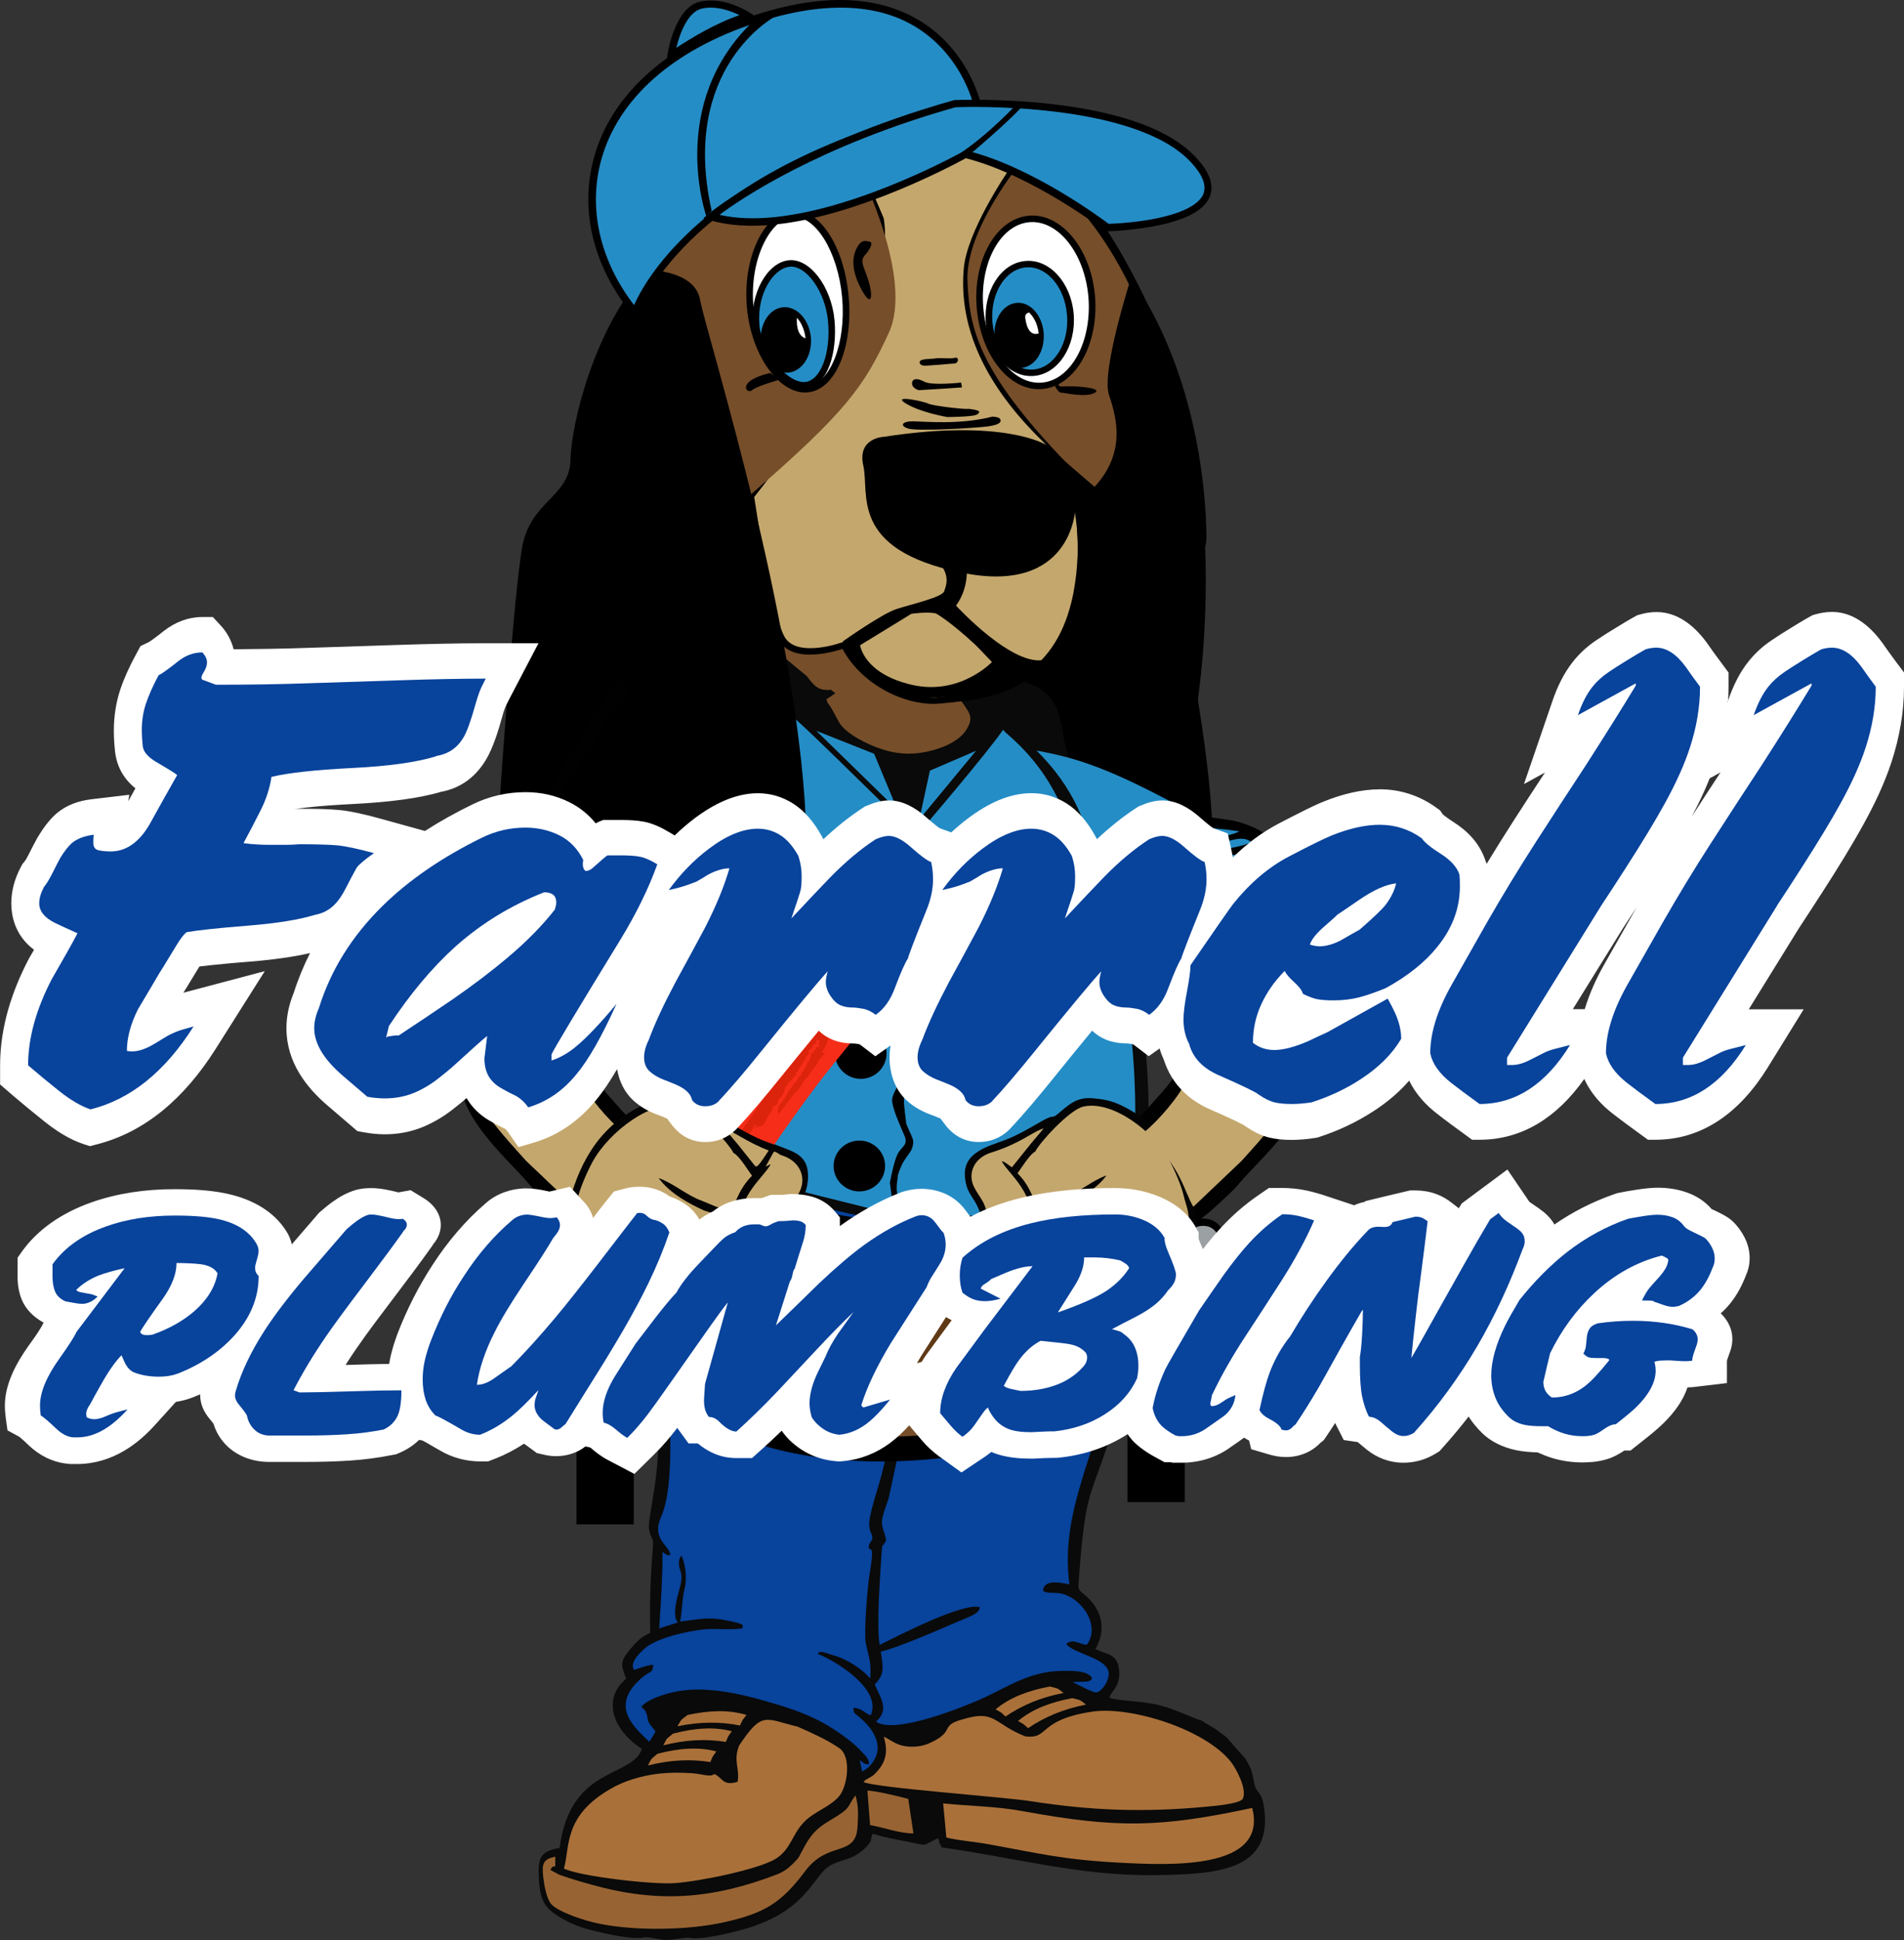 <?xml version="1.0" encoding="UTF-8"?>
<svg id="Layer_2" data-name="Layer 2" xmlns="http://www.w3.org/2000/svg" viewBox="0 0 262.12 266.96">
  <rect x="0" y="0" width="262.12" height="266.96" fill="#333333" stroke="none"/>
  <defs>
    <style>
      .cls-1 {
        fill: #fc5557;
      }

      .cls-1, .cls-2, .cls-3, .cls-4, .cls-5, .cls-6, .cls-7, .cls-8, .cls-9, .cls-10, .cls-11, .cls-12, .cls-13, .cls-14, .cls-15, .cls-16, .cls-17, .cls-18, .cls-19, .cls-20, .cls-21, .cls-22, .cls-23, .cls-24, .cls-25, .cls-26, .cls-27 {
        fill-rule: evenodd;
      }

      .cls-2 {
        fill: #5f3a16;
      }

      .cls-3 {
        fill: #010101;
      }

      .cls-4 {
        fill: #c4d3cc;
      }

      .cls-5 {
        fill: #3b4641;
      }

      .cls-28 {
        stroke: #231f20;
      }

      .cls-28, .cls-29 {
        fill: none;
        stroke-miterlimit: 2.61;
        stroke-width: .18px;
      }

      .cls-6 {
        fill: #986333;
      }

      .cls-7 {
        fill: #dc230b;
      }

      .cls-8 {
        fill: #7d918c;
      }

      .cls-9 {
        fill: #fff;
      }

      .cls-10 {
        fill: #258dc6;
      }

      .cls-11 {
        fill: #d24b51;
      }

      .cls-12 {
        fill: #090a09;
      }

      .cls-13 {
        fill: #9ba0a2;
      }

      .cls-14 {
        fill: #95595f;
      }

      .cls-15 {
        fill: #040404;
      }

      .cls-16 {
        fill: #764e2a;
      }

      .cls-17 {
        fill: #b5c3bb;
      }

      .cls-18 {
        fill: #174b93;
      }

      .cls-19 {
        fill: #62736c;
      }

      .cls-29 {
        stroke: #000002;
      }

      .cls-20 {
        fill: #c4a76d;
      }

      .cls-21 {
        fill: #2a231c;
      }

      .cls-22 {
        fill: #54625c;
      }

      .cls-23 {
        fill: #aa703a;
      }

      .cls-24 {
        fill: #f52d19;
      }

      .cls-26 {
        fill: #8f2514;
      }

      .cls-27 {
        fill: #08439c;
      }
    </style>
  </defs>
  <g id="Layer_1-2" data-name="Layer 1">
    <g>
      <path class="cls-25" d="M163.1,176.6s.28-2.5.84-8.66c0,0,4.4-1.72,5,3.43.6,5.16-5.84,5.23-5.84,5.23"/>
      <path class="cls-27" d="M120.77,235.84c.49.31-5.49-7.88-5.49-7.88l1.95-28.06-17.17-33.37c-4.3-8.35-9.55-8.85-8.81-8.89.75-.04-.81,38.7-.81,38.7,0,0,.63,9.58.07,9.5-.56-.09-1.15,4.62-1.15,4.62l1.5,2.11-1.33,12.14-3.82,4.8.51,1.5s-1.67,2.51-.84,2.71c.83.19.44,3.16.44,3.16l1.32,1.6,2.44,1.64s2.76.87,2.9.37c.13-.48,3.18-4.02,3.18-4.02l22.53,8.43,4.95-2.96s-2.35-6.07-2.37-6.08"/>
      <rect x="79.36" y="171.56" width="7.89" height="38.19"/>
      <path class="cls-10" d="M159.16,162.32c-1.38-.1-4.08-40.38-4.58-41.16-.49-.79-14.46-23.16-14.46-23.16l-12.98,2.21-13.75-5.31-4.54-6.36-8.42,13.74-4.64,25.49-3.32,7.86s1.57,14.05.45,13.71c-1.13-.35-3.18,4.94-3.18,4.94l1.5,3.35s8.1,4.54,8.38,3.89c.28-.65,24.73,9.2,24.73,9.2l19.77-3.51,11.48-1.32,3.56-3.58Z"/>
      <path class="cls-28" d="M159.16,162.32c-1.38-.1-4.08-40.38-4.58-41.16-.49-.79-14.46-23.16-14.46-23.16l-12.98,2.21-13.75-5.31-4.54-6.36-8.42,13.74-4.64,25.49-3.32,7.86s1.57,14.05.45,13.71c-1.13-.35-3.18,4.94-3.18,4.94l1.5,3.35s8.1,4.54,8.38,3.89c.28-.65,24.73,9.2,24.73,9.2l19.77-3.51,11.48-1.32,3.56-3.58Z"/>
      <path class="cls-27" d="M91.24,157.64c2.96,4.51,11.88,15.76,18.04,28.71,6.21,13.07,9.71,27.94-.19,39.95-2.01,2.45,13.38,9.58,11.16,11.54,2.64,1.93,12.92-2.28,15.28-3.38,3.56-1.69,6.47-3.65,10.87-3.68,1.01-.02,1.41-1.18,2.02,0-.22.3-.09.24-.54.4-.18.08-.54.08-.76.11-.51.03,1.3.99.76,1.04.63.3,2.8,1.48,3.27,1.45.75-.03,1.85-1.61,1.78-2.68-.1-2.18-1.47-3.33-5.66-4.62.96-.78,1.44.54,2.58.64,1.35-1.82.87-4.8-.6-6.23-2.55-2.49-3.77-1.58-4.68-2.38.2-1.59,1.45-.08,2.84.19-1.4-10.38,4.02-18.44,5.73-28.95.24-1.37.47-2.74.69-4.1.44,0,.86-.03,1.3-.06-.01-.99.43-3.73.62-4.64.28-1.34.2-3.19.42-4.8-.29.21-.59.4-.91.59-1.51-1.21.14-5.88.31-7.75.74-9.18,7.14-6.52-20.69-1.69-5.09.88-11.55.32-17.92-.89-6.35-1.21-12.65-3.11-17.38-4.88-5.79-2.17-8.52-4.86-8.38-3.89"/>
      <path class="cls-12" d="M165.68,73.32c-.45.43-.2.21-.79.75-1.67,1.55-3.74,3.38-5.16,4.16-.89-.59-2.11-2.01-4.08-1.42-.79.24-1.31.92-1.72,1.34-1.48,1.61-3.63.08-5.81,2.82-1.26,1.59-1.03,2.85-1.81,4.21-.41.14-2.66.78-3.03.81-1.6.11-1.68-2.41-5.53-1.9-1.48.19-1.81.91-2.65.13-23.88,3.01-21.95-9.31-30.29-5.34-.17,3.19-.34,6.39-.55,9.58-1.18-.03-2.36-.06-3.54-.08-.3.57-.59,1.1-.89,1.64-1.26.03-1.64.14-2.81-.19-1.72-.48-3.44-.05-4.44,1.39-.51.73-.43,1-.73,1.69-.72,1.74-5.04.46-8.68,6.28-1.64,2.63-1.36,4.37-1.81,5.37-1.81,2.93-3.61,5.85-5.42,8.75-1,1.88-.17,1.07-1.95,1.69-1.2.4-.69,1.29-1.26,2.15-.27.43-1.42,1.39-2.02,1.58-1.13.35-1.47.59-1.97,1.42-1.31,2.22.42,3.89,1.36,4.85-18.77,40.26,29.58,30.85,15.78,53,3.6-6.57,1.68-16.34-3.53-19.03-.5-.46-.04-.88-.54-1.56.07-4.83-7.22-12.17-6.17-16.68,1.34-5.53,10.19-3.58,11.28-7.45,1.62-.13,2.89-.48,3.64-1.76,1.43-2.5-.83-2.58.84-3.92,1,1.26.91,1.77.91,3.76-.01,1.42.13,2.84.18,4.26.99,16.45-2.39,14.44-2.73,18.65-.09,1.07.13,1.1.18,1.93.09,1.23-.54,4.42-.59,6.06-.07,1.78.17,1.8-.19,3.71-.96,5.1-.36,11.89-.36,17.34-.48,4.08.93,7.89,1.64,13.02.78,5.17-1.38,12.8-1.09,14.11.37,1.78.68.75.49,3.03-.09,1.21-.19,2.44-.24,3.68-.12,2.57-.14,4.91-.08,7.54-1.35.54-2.07,1.42-2.86,2.36-1.32,1.61-1.19,2.07-.45,3.94-3.16,2.58-2.18,6.82,2.16,9.66-1.4,4.05-9.86,2.28-11.33,13.63-2.77.48-3.03,1.42-2.84,4.42.16,2.82.87,3.87,2.65,4.97,1.73,1.07,3.1,1.58,5.23,2.09,1.59.38,5.06,1.16,6.59.83.8-.11,1.82.32,3.02.35,1.25,0,2.09-.32,3.1-.32,1.68.43,6.8-.86,8.49-1.42,8.2-2.66,8.65-7.33,11.21-8.62,1.22-.62,2.46-.7,3.58-1.47.61-.43.83-.54,1.36-1.16.82-.94.31-1.02.75-1.63,1.28.45,3.23.8,4.64,1.07,3.28.65,1.91.62,4.32-.45.29.51.05.22.18.59.03.05.05.11.07.16.09.18.17.35.23.51,9.88,1.36,19.33,4.02,29.65,3.81,8.07-.15,16.1-.45,14.73-9.44-.35-2.23-1.04-1.72-1.34-3.22-.36-1.77-.3-1.79-1.18-3.32-.89-.99-1.79-2.02-2.67-3.03-.44-.32-1.05-.77-1.55-1.13-.62-.43-1.25-.67-1.72-1.07-2.02-.67-3.66-1.58-5.95-2.17-2.07-.54-5.36-.57-6.81-.99-.17-.72,1.6-1.34,1.27-4-.28-2.12-1.72-1.96-3.25-2.74,1.41-2.42,1.14-5.13-1.31-7.3-1.11-.97-1.08-.7-.96-2.42.97-13.13,1.68-10.74,4.75-20.9,1.09-3.65,1.3-6.92,1.97-10.95-.58.03-1.14.05-1.72.08-.24,1.36-.46,2.74-.68,4.07-1.68,10.36-7,18.3-5.62,28.53-1.37-.27-3.47-.72-3.65.86.9.78,2.6-.54,5.11,1.91,1.42,1.42,2.26,3.75.93,5.55-1.11-.11-1.89-.91-2.83-.13.98,1.39,5.74,1.9,5.85,4.05.05,1.05-1.01,2.6-1.76,2.63-.46.03-2.57-1.13-3.2-1.42.53-.05.91-.03,1.42-.05.21,0,.57-.02.75-.08.43-.16.29-.11.51-.4-.6-1.15-3.12-1.02-4.11-1.02-4.32.05-7.17,1.99-10.68,3.65-2.31,1.07-12.39,5.23-14.97,3.33,1.83-1.61.72-3.11-.18-5.1,1.26-1.32,1.25-2.07.83-4.54,2.05-.4,8.17-3.06,10.64-4.13,1.6-.7,2.82-.99,3.02-1.96-2.3-.75-11.68,4.13-13.81,5.18-.46-2.58.07-9.58.28-12.86.08-1.15.1-.54.61-1.5-.17-1.28-.79-1.85-.5-3.19.21-.91.6-1.8.88-2.76.64-3.03,1.3-6.06,1.98-9.13.17-.99.26-2.47.48-3.38.23-.91,1-1.2,1.45-2.14.71-1.45.38-1.91-.34-2.98,4.35.75,7.11-.75,9.72-3.75.54-.64.67-.41.78-1.34-1.05-.03-1.93,1.21-2.88,1.82-.69.46-2.4,1.1-2.86,1.53.07-.38.85-3.54,1.06-4.16.87-.67,2.49-.86,3.53-1.21-.6-.62-1.86.03-3.28.18.37-2.3.51-2.89.21-5.36,4.38-.59,7.93-.65,12.11-1.88,2.32-.7,8.53-3.17,9.44-4.59-.67.06-3.27,1.56-4.37,1.96-6.28,2.33-13.16,3.27-20.01,3.27s-13.72-1.02-20.05-2.63c.92-2.12.05-4.7.01-7.19,1.51.24,3.66.99,5.26,1.39,5.95,1.5,11.63,2.34,17.27,2.31,5.63-.03,11.29-.94,17.23-3.01,1.18-.4,4.42-1.26,4.45-2.12-3.43.91-6.38,1.98-10.13,2.63-7.43,1.32-16.27,1.55-23.7.02-3.23-.81-6.45-1.61-9.67-2.41-.83-.32-.37-.08-.67-.43-1.79-.43-3.59-.89-5.38-1.34-5.02-.72-9.53-4.56-10.75-4.7-.52,1.1,2.8,3.22,4.13,3.86,2.12,1.02,4.01,1.42,6.29,2.2.35,1.64-.5,2.68.34,7.03-3.04-.97-7.58-4.02-10.38-4.43.6,2.23,7.82,4.8,10.5,5.98,1.51.67,1.27,2.39,3.65,1.72,1.08-.29,6.31,1.18,8.52,1.56,3.31.54,6.58.7,9.95.86-.1,1.69-.22,3.36-.33,5.02-.77.24-1.47-.05-2.24-.35-.74-.3-1.39-.83-2.11-.94.61,1.31,2.66,1.45,4.07,2.15-.33,1.47-.64,2.95-.97,4.43-1.71-1.13-5.12-5.12-9.44-6.68-1.01-.35-3.15-1.32-3.93-1.02.03.27.1.33.68.67,1.16.59,2.29,1.15,3.43,1.72,3.18,1.5,5.68,3.6,8.3,5.74,1.45,1.18,1.99,2.93.76,4.64-.75,1.04-.8.88-.87,2.09-.02.78-.39,1.93-.6,2.74-.51,1.88-.95,3.65-1.38,5.5-.59,2.6-2.14,6.68-1.96,8.16.11.86.35.94.41,1.37.1.56-.18.53-.46,1.21-.12,1.45.97-1.15.08,4.05-.27,1.61-.8,8.05-.5,9.47.4,1.85.8,2.63.59,4.85-.74-1.07-3.08-2.68-4.96-3.19-.41-.11-.8-.27-1.16-.38-1.05-.27-.89-.03-1.09.16,1.86.65,9,4.7,7.28,8.46-.92-.38-1.25-1-2.38-1.05.11.88.09.64.65,1.13,1.05.91,2.01,1.8,2.5,3.24.75,2.07-.77,3.84-1.94,4.4-.12-.51-.22-1.02-.34-1.56.77.46.41.54,1.32.56-.11-.86-.49-1.12-1.01-1.69-.47-.51-.88-.91-1.45-1.37-3.58-2.87-6.6-4.13-11.17-5.45-4.28-1.26-9.53-2.49-13.97-1.26-1.26.35-3.05.97-3.7,1.8.67,1.58-.75-1.18.3.41.5.77-.1-.35.25.4.53,1.15-.26.78,1.33,2.63-.3.59-.52.94-.88,1.42-1.98-1.93-5.21-4.62-1.6-8.24,1.8-1.8,2.04-.94,2.16-2.33-.81-.02-2.61.73-2.63.7-.77-1.02,1.06-2.63,1.69-3.14.79-.64,2.53-1.29,3.76-1.64,1.46-.38,2.95-.7,4.55-.83,1.01-.08,4.37.13,4.95-.16-.11-.41.5-.46-1.59-.92-3.19-.7-4.07-.29-7.04.03.29-1.18.25-3.03.62-4.48.33-1.26.21-3.08-.34-4.4-.01-.05-.04-.14-.08-.19-.14.21-.32.3-.35.94-.06,1.31.78,1.23.08,3.62-.27,1.02-1.09,3.78-.22,4.64-.85.27-1.71.54-2.58.81.24-3.78.46-6.63.46-10.52.5.35.55.51,1.08.43-.09-1.29-2.65-2.2-1.3-5.18,2.14-4.83,1.05-16.21.77-21.6-.23-4.93-.52-10.14-.54-15.05-.01-4.88.87-9.45.94-14.43.33-.27.46-.08.82-.59-.2-.13-.41-.29-.62-.46-.43-4.48,3.9-2.76,1.96-24.34-.04-.51-.16-1.31-.17-1.77-.01-.83-.09-.51.2-.86.37-.46-.13.03.59-.35.04-.03.12-.03.17-.07-1.78-.78-3.4-3.49-1.63-4.62.21,1.05-.81.86.28,1.88.35.32,1.38,1.02,2.07,1.23,18.03,5.82.47-.81,3.01-11.03,5.66,4.29,9-10.4,9.63-18.67,3.21,2.52,17.25,16.94,17.81,16.73.17-.07,10.1-11.75,11.82-14.4.09.59,7.56,5.04,9.99,16.74,1.83,3.12,4.05,8.43,5.06,11.99,3.61,12.72,3.79,26.17,2.17,39.85-.2,2.12-.39,4.21-.58,6.3,0,.91.11,1.32.64,1.72.33-.32.66-.64.97-.97.15-.94.08-1.47.17-2.36.1-.77.3-1.48.38-2.41,2.39-17.93,1.71-35.32-5.47-50.77-.6-1.23-1.09-2.33-1.75-3.43-.51-.86-.77-.64-.36-1.69,1.84-4.53.7-7.89-.29-11.89,1.73-.05,1.43,1.77,3.68,2.41.96.27,1.7.11,2.62-.21,1.1-.38,1.66-.22,2.86-.54,1.48-.4,2.94,1.15,5.08-.59,1.41-1.16,1.82-3.09,1.51-5.18.43-8.67.74-17.36.95-26.06"/>
      <path class="cls-25" d="M155.72,38.2s-4.15,12.88-3.05,16.15c1.12,3.27,2.3,7.97-1.98,12.64-2.23-1.93-4.48-3.86-6.72-5.79,0,0-5.73-3.65-22.26-1.1,0,0-3.74.11-2.86,3.97.88,3.86-1.99,11.51,13.41,14.7,15.31,3.22,15.77-8.69,15.77-8.69,0,0,1.45,10.3-1.62,17.38-3.09,7.08-10.17,7.27-10.17,7.27,0,0-.54-3.11,6.1-.43,5.02,2.55,3.14,7.38,5.21,10.52,2.04,3.16,2.89,7.21.7,10.51,2.15,3.49,6.26,16.1,6.26,16.1-.02,0,12.71-3.68,12.54-8.43-.19-4.72.58-9.93-2.15-26.78,0,0,5.78-36.12-9.18-58.04"/>
      <path class="cls-23" d="M101.75,240.21c-.84,2.04.11,3.14-.2,4.96-2.01.62-2.04-.48-3.14-1.04-.39,0-.09.29-1.3.13-.69-.11-1.16-.22-1.88-.27-1.49-.1-2.94-.1-4.42.05-2.44.27-4.92,1.02-6.75,2.1-6.57,3.78-5.56,8.02-6.43,10.97,2.23,1.1,12.28,2.23,15.25,2.01,3.47-.24,11.71-1.93,14.01-3.41,1.98-1.32,2.13-3.19,3.7-4.89,1.42-1.55,3.57-2.09,4.92-3.65,1.11-1.26,1.79-5.39.04-6.62-1.57-1.1-3.83-2.12-5.74-2.96-4.54-1.1-4.87-2.18-8.06,2.6"/>
      <path class="cls-23" d="M141.2,238.94c-4.36-1.68-4.14-3.73-8.56-2.39-3.44.89-.98,1.64-4.66,3.3-.99.46-2.3.62-3.51.4-1.22-.22-1.88-.86-2.81-1.29.72,2.31.17,3.81-1.37,5.26-.46.4-1.25.64-1.4.99,1.54.78,19.18,2.04,23,2.63,8.29,1.31,15.65,1.56,24.1.77,1.05-.1,4.78-.4,5.11-1.12.61-1.31-.92-4.13-1.65-5.07-3.65-4.56-13.9-7.68-19.07-6.9-7.56,1.13-5.87,3.79-9.18,3.41"/>
      <path class="cls-16" d="M113.92,96.7c.64.75,1.06,1.77,1.61,2.71.88,1.53,3.86,3.06,6.03,3.73,2.85.91,5.57.67,8.34-.4,1.08-.43,2.29-1.16,2.94-2.04,1.19-1.69.8-2.36-.05-3.6-.67-.94-1.34-1.77-2.08-2.68-.59-.73-.49-.54-1.68-.4-3.07.37-1.69-.78-2.99.46-.38.37-.05.29-.64.4-.73-2.01,2.62-1.69,3.97-1.83-.7-1.99-1.98-1.39-2.35-1.82-.71-.78-.84-4.4-.92-4.45-.61-.4-4.83-.4-6.05-.65-1.85-.35-3.58-.93-5.19-1.59-4.17-1.63-7.98-4.05-9.07-4.48.12,2.93.5,6.15-.46,8.81.54.45,1.76.99,2.43,1.42,1.11.94,2.23,1.85,3.33,2.76.63.83,1.23,1.72,2.32,1.85,1.48.18.51-.32,1.58.48-.34.27-.71.51-1.07.75-.04,0-.1.03-.15.05.07.19.11.35.16.51"/>
      <path class="cls-23" d="M130.27,252.84c1.69.43,4.03.59,5.77.92,7.28,1.31,10.18,2.12,18.16,2.55,6.92.35,20.38,1.02,18.19-7.54-12.63,2.71-18.57,2.82-31.51.46-3.79-.7-7.25-.7-11.04-1.08.17,1.58.29,3.14.44,4.69"/>
      <path class="cls-6" d="M75.76,257.32c.64-1.32.71.7.68-1.85-1.68.38-1.86.91-1.65,2.87.14,1.13.48,2.98,1.11,3.68,1.04,1.1,4.58,2.28,6.58,2.68,5.07,1.02,12.19.91,17.16-.19,5.75-1.26,8-2.79,11.2-7.03,3.19-4.32,7.01-1.82,7.22-6.2.08-1.56.16-2.74-.29-4.24-1.31,1.74-.38,1.61-3.61,3.51-1.8,1.07-2.57,1.96-3.56,3.81-.67,1.21-.49,1.16-1.44,2.09-.69.67-1.3,1.13-2.28,1.5-8.73,3.33-16.18,3.97-25.4,1.39-1.05-.29-1.94-.53-2.99-.88-.5-.16-.97-.32-1.45-.48-.42-.22-.84-.43-1.28-.68"/>
      <path class="cls-6" d="M119.78,251.13c1.76.29,4,1.15,5.97,1.15-.23-1.59-.48-3.17-.71-4.75-1.1-.3-4.69-1.18-5.62-1.13.12,1.58.25,3.17.36,4.73"/>
      <path class="cls-20" d="M131.26,18.13s5.62,1.88,8.79,4.32c0,0-6.43,9.04-6.93,14.52-.48,5.44.77,13.82,10.82,23.5,0,0,6.95,6.9,4.24,21.26-2.86,14.35-14.55,14.11-18.57,14.62-4,.54-10.62-2.07-13.41-7.59,0,0-6.66,2.49-8.59-.91-1.94-3.38-4.28-19.59-4.28-19.59,0,0,20.1-24.44,17.87-38.13-.92-2.12-1.82-4.24-2.74-6.36,4.27-1.88,8.52-3.76,12.79-5.64"/>
      <path class="cls-25" d="M130.16,95.84c-.2.03-.39.05-.57.08h-.18c-3.62.4-10.06-1.96-12.79-7.38-.06-.11-.11-.22-.18-.35-.12.06-.24.11-.37.14-.01.02-1.64.62-3.45.8-2.35.24-3.9-.26-4.61-1.5-1.75-3.09-3.9-17.41-4.18-19.24.81-1.02,5.38-6.76,9.69-13.84,6.35-10.5,9.1-18.73,8.14-24.5,0,0,0-.03-.01-.05-.85-1.99-1.71-4-2.57-6.01,4.07-1.77,8.14-3.57,12.21-5.37.91.32,5.35,1.93,8.14,3.94-1.21,1.74-6.3,9.39-6.75,14.38-.73,8.13,2.97,16.15,10.94,23.86.01,0,1.7,1.71,3.08,5.12,1.25,3.17,2.43,8.45,1.06,15.75-2.22,11.16-9.76,13.37-16.04,14.01-.3.02-.59.08-.87.11-.24,0-.47.03-.69.05M129.45,96.8h.2c.37-.05.78-.11,1.24-.13.29-.03.57-.06.88-.11,3.86-.4,14.2-1.47,16.87-14.78,1.42-7.51.18-12.98-1.12-16.26-1.44-3.54-3.19-5.31-3.26-5.37-7.8-7.51-11.4-15.29-10.69-23.16.47-5.28,6.77-14.19,6.84-14.3.1-.11.17-.21.25-.35-.1-.08-.22-.16-.34-.24-3.18-2.47-8.69-4.29-8.93-4.37-.05,0-.1-.03-.17-.06-4.42,1.96-8.9,3.92-13.35,5.88.97,2.26,1.93,4.48,2.89,6.71,2.11,13.34-17.57,37.49-17.77,37.73-.04.05-.08.11-.13.16,0,.08.02.13.03.18.09.67,2.37,16.31,4.33,19.75.88,1.56,2.76,2.22,5.44,1.93,1.44-.14,2.71-.51,3.32-.72,2.84,5.23,9.11,7.97,13.46,7.51"/>
      <path class="cls-16" d="M118.47,23.77s7.3,14.54,3.91,21.98c-3.4,7.4-5.85,10.92-19.42,22.64,0,0-14.65-25.57-13.75-31.09.91-5.51,1.55-16.48,29.26-13.52"/>
      <path class="cls-16" d="M140.66,22.18s-7.81,9.45-7.47,16.5c.32,7.03,1.33,13.87,20.44,31.67,0,0,4.88-22.81,2.09-32.14-2.85-9.34-15.06-16.02-15.06-16.02"/>
      <path class="cls-9" d="M116.39,40.83c.59,6.65-1.74,12.34-5.16,12.69-3.44.38-7.31-4.53-7.94-11.19-.63-6.68,2.28-12.56,5.74-12.94,3.44-.35,6.75,4.78,7.37,11.43"/>
      <path class="cls-25" d="M109.06,29.86c3.15-.32,6.29,4.72,6.87,11.03.58,6.28-1.61,11.89-4.74,12.21-3.02.32-6.86-4.24-7.46-10.82-.62-6.63,2.36-12.13,5.33-12.42M111.26,53.98c3.74-.37,6.2-6.17,5.57-13.2-.63-7-4.1-12.21-7.85-11.81-1.85.19-3.6,1.77-4.78,4.35-1.18,2.6-1.67,5.82-1.37,9.05.61,6.6,4.53,12.02,8.42,11.62"/>
      <path class="cls-10" d="M114.44,44.15c.38,4.3-.95,8.59-3.55,8.86-2.61.27-6.42-3.92-6.81-8.21-.39-4.32,1.96-8.29,4.57-8.56,2.62-.27,5.4,3.6,5.79,7.91"/>
      <path class="cls-25" d="M108.71,36.7c2.28-.24,4.92,3.46,5.28,7.49.41,4.4-1.01,8.16-3.14,8.37-2.29.24-5.93-3.76-6.3-7.81-.39-4.26,1.9-7.83,4.17-8.05M110.94,53.44c3.08-.32,4.33-5.05,3.95-9.34-.42-4.65-3.41-8.58-6.28-8.29-3,.29-5.38,4.62-4.99,9.02.42,4.35,4.28,8.93,7.31,8.61"/>
      <path class="cls-25" d="M104.73,47.13c.24,2.47,1.96,4.32,3.85,4.14,1.89-.22,3.27-2.36,3.05-4.86-.24-2.46-1.96-4.32-3.86-4.13-1.89.19-3.24,2.37-3.03,4.86"/>
      <path class="cls-9" d="M109.72,43.73s-.29,2.31,1.17,2.84c0,0-.08-1.61-1.17-2.84"/>
      <path class="cls-25" d="M107.39,52.23s-3.18.86-3.89,1.48c-.69.59-2.25-1.26,2.51-2.39.46.32.93.61,1.38.91"/>
      <path class="cls-9" d="M134.91,42.41c.55,6.33,4.39,11.11,8.65,10.65,4.22-.43,7.27-5.9,6.72-12.24-.54-6.33-4.44-11.11-8.7-10.68-4.24.43-7.21,5.93-6.67,12.26"/>
      <path class="cls-25" d="M141.63,30.58c3.99-.4,7.68,4.21,8.21,10.28.5,6.09-2.35,11.38-6.33,11.78-3.96.4-7.62-4.22-8.14-10.28-.52-6.09,2.26-11.35,6.26-11.78M143.58,53.52c4.51-.46,7.71-6.17,7.17-12.75-.55-6.57-4.7-11.54-9.19-11.08-4.5.46-7.67,6.2-7.09,12.75.57,6.57,4.62,11.54,9.11,11.08"/>
      <path class="cls-10" d="M136.18,44.4c.35,4.13,3.11,7.22,6.21,6.9,3.07-.32,5.31-3.92,4.96-8.05-.33-4.13-3.12-7.22-6.24-6.89-3.08.32-5.31,3.92-4.93,8.05"/>
      <path class="cls-25" d="M141.16,36.8c2.83-.3,5.41,2.6,5.73,6.5.34,3.86-1.72,7.24-4.53,7.54-2.83.29-5.39-2.6-5.73-6.5-.33-3.86,1.7-7.24,4.54-7.54M142.41,51.72c3.34-.32,5.77-4.16,5.4-8.53-.37-4.35-3.38-7.62-6.71-7.27-3.34.32-5.75,4.16-5.38,8.53.38,4.35,3.37,7.62,6.69,7.27"/>
      <path class="cls-25" d="M136.9,46.49c.23,2.47,1.9,4.32,3.76,4.13,1.88-.19,3.21-2.36,3.02-4.83-.23-2.47-1.89-4.32-3.78-4.11-1.85.19-3.2,2.33-2.99,4.8"/>
      <path class="cls-9" d="M141.68,43s-.58.08-.54.64c.05.56.34,2.71,1.84,2.25,0,0-.05-1.66-1.3-2.89"/>
      <path class="cls-25" d="M145.23,53.14s.51.94.84.89c.34-.03,3.43.75,4.67,0,1.23-.73-3.37-.97-4.36-.86-.94.08-.55-.43-.55-.43-.2.13-.39.27-.6.4"/>
      <path class="cls-25" d="M89.21,37.15s6.5,0,7.18,4.16c.36,2.09,4.05,14.26,7.6,29.03,3.55,14.74,6.79,32.14,7,44.65.06,25.06-18.01,17.44-19.11,17.55-1.08.13-16.33-2.47-16.69-7.51-.38-5.05-2.66-5.93-4.04-5.8-1.38.16-2.87-1.1-2.51-6.79.37-5.72,2.12-30.81,3.25-37.16,1.12-6.33,6.53-6.9,6.65-11.99.09-5.12,3.45-18.68,10.67-26.14"/>
      <path class="cls-25" d="M131.18,50.03c-1.25.11-2.49.22-3.74.29,0,0-.84.06-.83-.48-.01-.53,1.46-.4,2.22-.53.8-.11,2,.11,2.64-.08.62-.16.55.89-.29.8"/>
      <path class="cls-25" d="M132.32,52.64c.04.24.08.45.11.67-1.97.13-3.97.27-5.95.38,0,0-.91-.24-.92-.92,0-.69.68-.8,1.71-.24,1.05.56,5.05.11,5.05.11"/>
      <path class="cls-25" d="M133.36,56.26s1.64.14,1.43.49c-.23.37-.32.56-4.36.64,0,0-3.7-.62-5.74-1.88-2.02-1.24,2.46-.3,3.11.03.67.32,5.02.81,5.56.72"/>
      <path class="cls-25" d="M136.62,57.33s.88.02,1.05.3c.17.27.26.78-1.65,1.04-1.9.24-9.7.7-10.99.3-1.25-.4-.82-1.02.71-1,1.53.03,6.42.51,10.88-.64"/>
      <path class="cls-25" d="M133.1,78.77s.09,2.42-1.49,4.56c0,0,7.97,8.69,12.35,7.41,0,0-4.85,6.12-18.58,5.1,0,0-7.07-1.77-9.34-7.59,0,0,5.38-3.81,7.39-4.45,2.01-.65,6.25-1.61,6.54-2.42.3-.8.71-1.9-.26-3.4,1.13.26,2.25.53,3.39.8"/>
      <path class="cls-20" d="M128.85,84.41s1.92,1.04,5.55,4.43c.72.75,1.44,1.5,2.16,2.25,0,0-4.4,4.67-11.03,3.14-6.64-1.53-7.12-5.45-7.12-5.45,2.34-1.42,4.69-2.87,7.05-4.32,0,0,2.09-.32,3.38-.06"/>
      <path class="cls-25" d="M157.88,41.61s-5.19-11.19-9.3-14.57c-4.12-3.36-1,.62-1,.62,0,0,4.87,4.43,9.05,14.08.42-.02.84-.08,1.25-.13"/>
      <path class="cls-25" d="M155.72,38.2s-4.15,12.88-3.05,16.15c1.12,3.27,2.3,7.97-1.98,12.64-2.23-1.93-4.48-3.86-6.72-5.79,0,0-5.73-3.65-22.26-1.1,0,0-3.74.11-2.86,3.97.88,3.86-1.99,11.51,13.41,14.7,15.31,3.22,15.77-8.69,15.77-8.69,0,0,1.45,10.3-1.62,17.38-3.09,7.08-10.17,7.27-10.17,7.27,0,0-.54-3.11,6.1-.43,7.24-7.19,7.9-32.33,15.44-19.78.85-11.25,8.47,6.65,8.31-.97-.24-11.43-3.22-24.98-10.37-35.37"/>
      <path class="cls-18" d="M126.58,181.71c1.18.08,2.85.46,3.91.02.84-1.23,1.01-3.69.82-5.52-1.51.05-3.01.11-4.5.13-.08,1.8-.16,3.6-.24,5.37"/>
      <path class="cls-18" d="M125.43,187.21c2.15.27,2.86.67,3.66-.77.48-.86,1.25-2.63,1.39-3.84-1.31-.13-2.64-.26-3.97-.4-.37.48-.85,4-1.09,5.02"/>
      <path class="cls-10" d="M142.68,103.28c6.52,1.16,11.38,2.98,24.07,10.06.44,0,.75-.03,1.15-.03.77-.03.75-.19.93.48-8.32,1.53-10.05,2.76-18.25,6.39-.34-7.86-4.39-13.47-7.9-16.91"/>
      <polygon class="cls-10" points="134.37 103.31 128.02 106.04 126.56 112.75 134.37 103.31"/>
      <polygon class="cls-10" points="112.38 100.56 120.34 103.72 123.57 111.48 112.38 100.56"/>
      <path class="cls-25" d="M100.36,197.22c11.3,4.89,25.4,4.62,37.25,2.14h.02s9-1.98,9-1.98c1.09-.11,2.22-.47,3.15-.95,2.4-1.21,4.06-3.31,5-5.8.74-1.95,1.14-4,1.17-6.08.02-1.01-.08-1.86-.21-2.82.03-.25.06-.5.12-.66h0c2.05-.47,3.48-.7,5.62-.38l-1.36-.1h.11c2.72.67,3.76-2.08,3.86-5.44l-.22-9.67-8.65,2.52c-5.95.18-11.92.29-17.88.34-3.16.03-6.33.04-9.49-.02-2.13-.03-4.4-.06-6.51-.29-3.61-.4-7.34-1.11-10.91-1.79-3.18-.6-6.36-1.24-9.54-1.89-1.07-.22-2.13-.44-3.2-.66-.43-.09-.92-.21-1.37-.29-1.13-.28-2.3-.64-3.42-.96-1.19-.33-2.38-.67-3.57-1.02-2.63-.99-5.8-.44-7,2.49-.48,1.15-.83,2.69-1.13,3.96-.08.26-.15.52-.19.78l-.97,4.04,2.6.3c.65.57,1.47.99,2.4,1.2.63.14,1.85.32,2.77.58-.25,1.85-.48,3.71-.72,5.56-.33,2.57-.66,5.15-.98,7.72l-.29,2.25,1.73,1.47c.97.82,2.16,1.62,3.29,2.18.07.03,9.33,3.22,9.49,3.26"/>
      <path class="cls-16" d="M150.59,185.11c-.09.27-.15,4.32-6.77,7.26-6.61,2.94-17.89,2.1-21.62,2.29-3.74.19-3.58-2.61-3.58-2.61-1.1-9.32,3.63-16.41,3.63-16.41,0,0,.95-.95,2.26-.34,1.31.61,7.5,1.3,10.58,1.05,3.07-.25,11.99-2.38,13.53-3.08,1.54-.7,1.64.46,1.64.46,1.28,2.47.41,11.1.32,11.38M155.68,172.19s-27.46.82-34.78.02c-7.3-.81-25.04-4.63-25.35-4.67-.3-.04-7.55-2.13-7.55-2.13,0,0-1.47-.63-1.77.11-.3.73-.98,3.57-.98,3.57,0,0-.93,3.43.22,3.69.98,1.7.56,3.84,1.78,14.73,0,0,5.87,3.48,7.7,3.29,0,0-1.78-2.57-1.48-4.88.3-2.31,2.62-16.99,2.62-16.99,0,0,12.47,3.15,18.55,3.12,0,0,.3,16.34-4.25,19.25-4.55,2.92-8.65,1.97-8.65,1.97,0,0,7.26,3.57,19.04,4.46,4.65,0,17.92-.59,25.26-4.49,3.82-.11,8.34-8.62,7.14-11.77.05-.38-1.68-3.69,1.77-4.47-11.92,6.08,24.25-6.96.73-4.79"/>
      <path class="cls-2" d="M123.6,178.4s.29-1.12,1.97-.46c1.67.64,13.05,1.78,21.47-1.5,0,0,1.54-.75,1.42.15-.11.9.24,8.32.41,9,.17.69-6.25,9.76-27.74,7.1-.99.5-.78-11.86,2.48-14.29"/>
      <path class="cls-2" d="M97.86,172.39s-.17-.64.87-.39c1.05.25,11.02,1.98,13.75,1.66,0,0-.68,13.49-3.94,15.2-3.26,1.71-4.97,2.97-9.36,1.84-4.38-1.12-2.93-6.17-2.93-6.17l1.61-12.14Z"/>
      <polygon class="cls-25" points="163.1 177.23 155.22 179.71 155.22 206.69 163.1 206.69 163.1 177.23"/>
      <polygon class="cls-9" points="91.35 169.56 91.35 167.46 91.95 167.46 91.95 167.16 90.25 167.16 90.25 167.46 90.86 167.46 90.86 169.56 91.35 169.56"/>
      <path class="cls-25" d="M101.04,156.5s3.42,3.06,3.07,8.49c-.34,5.43-.23,6.17-.23,6.17,0,0-3.47-.64-3.59-.01-.11.62-2.16-6.38-2.67-6.04-.51.34-1.54,3.81-1.54,3.81,0,0-1.48,3.99-3.14,3.82-1.66-.17-.63,8.72-1.59,7.09,0,0-2.4,2.37-5.01.11-2.62-2.26-2.96-4.75-2.96-4.75l-20.91-4.41,13.33-5.61,3.3-1.59s4.96-5.6,8.72-7.47c3.76-1.87,11.68-.91,13.22.4"/>
      <path class="cls-13" d="M80.07,172.24s-.12-2.32-.74-3.34c0,0,.35-1.18-.68-1.18s-1.21-.68-1.95-.77c-.25-.03-7.13,2.66-7.68,2.9,0,0,10.2,2.35,11.05,2.4"/>
      <polygon class="cls-9" points="90.01 169.56 90.01 167.16 89.34 167.16 88.86 168.99 88.37 167.16 87.7 167.16 87.7 169.56 88.19 169.56 88.19 167.66 88.67 169.56 89.04 169.56 89.53 167.66 89.53 169.56 90.01 169.56"/>
      <path class="cls-20" d="M88.53,126.85l-6.49-4.61-9.4,2.76c-.36.51-1.75-.44-2.01-.03-6.62,10.21,1.07-6.67-3.34,5.62-2.35,6.52-4.42,15.96-.66,22.13,1.24,2.04,4.14,5.19,5.8,7.04l6.63,6.3c1.18-1.96,1.83-5.66,5.77-8.98l1.11-1.21c-.97-.57-10.3-9.3-6.17-14.46,2.68-3.36,7.06-8.07,7.76-12.63.19-1.22.07-1.61,1-1.92"/>
      <path class="cls-3" d="M88.53,126.85c-.93.3-.81.7-1,1.92-.69,4.56-5.08,9.27-7.76,12.63-4.12,5.17,5.2,13.89,6.17,14.46l-1.11,1.21c-3.94,3.31-4.6,7.02-5.78,8.98l-6.63-6.31c-1.66-1.84-4.56-5-5.8-7.04-3.75-6.17-1.68-15.61.66-22.13,4.42-12.28,10.36-22.16,16.98-32.38.26-.4.32-.52.67-1.03l.71-.86c.33-.55.74-1.07.89-1.72-.51-.9-.54-.81-1.33-1.31-1.41,2.49-3.58,5.26-5.46,8.49l-3.91,6.39c-.48.86-.91,1.46-1.36,2.32l-6.88,14.15c-2.13,5.03-4.4,11.56-4.81,17.74v3.68c.2,2.78.89,5.4,2.28,7.7,2.28,3.77,5.89,6.93,7.88,9.31.6.72,1.15,1.19,1.8,1.8.77.72,3,2.86,3.8,3.11,4.77,8.26,9.48-20.75,9.53-1.49.68-1.35-.98,3.28-.37,1.85,5.21-12.21,7.19-13.43,4.71-13.82-2.3-.36-2.98.13-4.77.62-.47-.82-1.57-1.72-2.61-2.95-1.63-1.95-3.94-3.95-4.45-6.81-.42-2.3.82-2.92,1.67-3.93,2.68-3.16,6.56-8.16,7.12-12.59.18-1.42.03-1.76-.85-2"/>
      <path class="cls-25" d="M64.68,131.07l1.48,2.19,1.49-2.19c.4-.58.86-1.21,1-1.89,3.21.32,12.82,4.39,15.57,7.17-.22.4-.37.83-.52,1.3l-.87,2.8,2.89-.49c2.88-.49,4.5-2.74,3.8-5.43l.22-.3c.69-.97,1.34-1.99,1.33-3.23-.01-1.7-1.35-3.1-2.44-4.27-1.35-1.45-2.8-2.79-4.5-3.83-4.35-2.65-8.26-2.23-13.15-1.67-5.19.94-9.91,4.47-6.29,9.83"/>
      <path class="cls-10" d="M69.93,122.7c1.03.67,3.2.84,4.03,1.81-1.83.29-4.12-1.58-5.69-.41,1.14.87,3.78.76,4.52,2.07-1,.5-3.76-1.02-5.86-.59-2.49.52-1.74,3.01-.76,4.47,1.42-2.07.4-.76.12-2.22.93-.79,2.79-.44,3.88-.26,2.51.41,15.36,6.98,16.29,8.71-.39.7-.57.44-1.03,1.9,1.89-.32,3.07-1.66,2.17-3.77-.69-1.63-2.36-2.51-2.73-3.79,1.29.47,2.47,1.81,3.42,2.57,1.5-2.1,1.41-2.72-.96-5.23-4.12-4.43-7.8-6.37-17.38-5.26"/>
      <path class="cls-25" d="M120.7,116.94c-1.96,0-3.55,1.56-3.55,3.5s1.59,3.5,3.55,3.5,3.55-1.57,3.55-3.5-1.59-3.5-3.55-3.5"/>
      <path class="cls-25" d="M119.2,130.64c-1.96,0-3.55,1.57-3.55,3.5s1.59,3.5,3.55,3.5,3.55-1.57,3.55-3.5-1.59-3.5-3.55-3.5"/>
      <path class="cls-25" d="M118.5,141.44c-1.96,0-3.55,1.57-3.55,3.5,0,1.93,1.59,3.51,3.55,3.51,1.96,0,3.55-1.57,3.55-3.51,0-1.93-1.59-3.5-3.55-3.5"/>
      <path class="cls-25" d="M118.31,156.94c-1.96,0-3.55,1.57-3.55,3.5s1.59,3.5,3.54,3.5,3.55-1.56,3.55-3.5c0-1.93-1.59-3.5-3.55-3.5"/>
      <path class="cls-25" d="M123.21,167.36l-.61-4.62s.5-2.7,1-3.8c.5-1.1,1.6-1.3,1-2.7-.6-1.4-1.7-3.8-1.7-4.9s2.3-3.9,2.3-6.1v-4.7c0-1.2.6-2.6.5-4.11-.1-1.5-1.19-5.21-1.25-6.8-.05-1.59.35-2.49.75-3.99.4-1.5,1.84-.18.8-3.2-1.04-3.02-.2-4.5-.3-5.3-.1-.8-.26-2.91-.26-2.91l.8.57.26,1.04s0,1.35-.15,1.85c-.15.5-.4.15-.15,1.7.25,1.55.35,1.35.4,1.9.05.55.45.75.45,2s.45.95-.15,1.9c-.6.95-.6,1.05-.85,1.55-.25.5-.2.15-.3,1.3-.1,1.15-.15,1.15-.15,2.05s0,.95.05,1.4c.05.45.25,1.1.45,1.9.2.8.25.45.35,1.4.1.95.3,1.4.25,1.7-.05.3-.05,1.15-.05,1.75,0,.6,0,1.1,0,1.1,0,0,.25-.4-.15.55-.4.95.1,2.5.1,2.75,0,.25-.35,1.8-.55,2.8-.2,1-.2,1.25-.45,1.85-.25.6-.6,1.4-.85,2.2-.25.8-.4.75-.4,1.85,0,1.1.3,2.85.3,3.15,0,.3.7,1.6.9,2.2.2.6,0,1-.1,1.35-.1.36-.9,1.31-1.2,1.85-.3.55-.75,1.65-.75,2s-.15.8-.15,1.55c0,.75.3,2.1.45,2.55.15.45.81,2.26.81,2.26l-1.4-.89Z"/>
      <path class="cls-29" d="M123.21,167.36l-.61-4.62s.5-2.7,1-3.8c.5-1.1,1.6-1.3,1-2.7-.6-1.4-1.7-3.8-1.7-4.9s2.3-3.9,2.3-6.1v-4.7c0-1.2.6-2.6.5-4.11-.1-1.5-1.25-5.21-1.25-6.8s.35-2.49.75-3.99c.4-1.5,1.84-.18.8-3.2-1.04-3.02-.2-4.5-.3-5.3-.1-.8-.26-2.91-.26-2.91l.8.57.26,1.04s0,1.35-.15,1.85c-.15.5-.4.15-.15,1.7.25,1.55.4,1.35.4,1.9s.45.75.45,2,.45.95-.15,1.9c-.6.95-.6,1.05-.85,1.55-.25.5-.2.15-.3,1.3-.1,1.15-.15,1.15-.15,2.05s.05.95.05,1.4.25,1.1.45,1.9c.2.8.25.45.35,1.4.1.95.25,1.4.25,1.7s-.05,1.15-.05,1.75v1.1s.25-.4-.15.55c-.4.95.1,2.5.1,2.75s-.35,1.8-.55,2.8c-.2,1-.2,1.25-.45,1.85-.25.6-.6,1.4-.85,2.2-.25.8-.4.75-.4,1.85s.3,2.85.3,3.15.7,1.6.9,2.2c.2.6,0,1-.1,1.35-.1.36-.9,1.31-1.2,1.85-.3.55-.75,1.65-.75,2s-.15.8-.15,1.55.3,2.1.45,2.55c.15.45.81,2.26.81,2.26l-1.4-.89Z"/>
      <path class="cls-15" d="M104.29,173.09c-.2.1-.15.14-.17-.08-.17.02-.08.04-.3,0-.04,0-.2-.05-.27-.08-.34-.1-.32-.1-.62-.22l-1.09-.7c-.06-.07-.3-.38-.34-.42-.32-.3.15-.19-.25-.12-.14.71-.33,2.25-.98,2.78-.04.3.04.09-.12.45-.11.26.03-.03-.14.2-.2.2-.4.41-.59.6-1.08,1.08.03,2.12-3.01,4.04-2.81,1.78-6.12,1.2-9.12.38-1.71-.46-4.34-1.84-5.86-3-3.08-2.34-3.4-6.72-2.66-10.15,1.22-5.58,3.43-10.82,8.78-13.92,2.14-1.24,3.28-1.56,5.35-1.73,2.16-.18,3.18.77,4.82,2.17.61.52.58.25,1.2.48.95.35,3.58,2.16,5.95,3.06,2.44.93,5.91,1.71,5.63,5.09-.21,2.48-1.32,2.72-2.05,4.85-.32.93-.94,4.05-1.68,4.77-.12.43-.53.81-.93,1.05l-1.04.38s-.07,0-.1,0l-.4.09Z"/>
      <path class="cls-20" d="M99.28,170.53c.26-.15.16-.2.3,0l1.12-.54c-.05-.58-.17-1.11-.26-1.7-.11-.71.13-1.13,0-1.66-1.22-.07-1.34.04-2.57-.36l-.87-.26c-1.93-.88-4.48-2.2-6.01-4.27,1.92.66,3.73,2.29,5.7,2.99l1.88.78c.3.08.64.14.94.21.5.12.58.06,1.1-.02.69-1.06.9-2.5,2.63-4.26-.55-.75-1.73-2.69-2.43-2.97-.56-1.2-4.7-5.76-6.62-6.2-3.99-.92-9.7,3.39-11.86,7.4-.75,1.39-1.63,3.44-1.94,4.77-.2.88-.51,1.6-.64,2.43-.38,2.41-.66,5.61,1,7.96.76,1.08,3.71,3.16,4.61,3.21,1.22.74,1.8.8,3.11,1.2.35.1.33.14.74.22l2.49.28c2.31,0,5.29-.9,6.01-2.91.06-.18.05-.18.07-.31l-4.6.5c-1.73.02-3.75-1.29-4.41-1.39-.23-.25-1.21-.83-1.62-1.14-.53-.41-1.44-1.4-1.67-1.57,0-.04-.05-.15-.02-.13.02.02.01-.07.01-.11,0-.03.06.01.09.05.04.03.07.03.09.04l2.75,1.45c1.59,1.03,3.72,1.77,5.25,1.73.91-.03,1.81-.15,2.76-.28,1.57-.21,1.51-.38,2.81-1.29.02-.3-.06,0,.07-.31l1-1.84h-.07c.06-.22.08-.33.13-.53,0-.03.01-.07.02-.1l.07-.29c-.4-.28.08-.11-.34-.1-.22,0-.1.01-.32.08-.42.14-.06.18-.56.14-.23-.17-.16-.28-.13.08h-.22c.02-.46-.13-.2-.72-.3-.49-.09-.41-.25-.8-.45l1.87-.24.02.05Z"/>
      <path class="cls-20" d="M105.66,171.51c.6-.59.89-1.53,1.15-2.25.15-.42.58-2.01.54-2.38.35-.42.21-.83.94-1.97.43-.68.88-1.33,1.12-1.97.58-1.64-.18-3.62-2.56-4.36-3.68-1.14-5.53-2.69-6.83-3.19-.21-.08-.16-.07-.33-.09l1.71,2.03,2.63,3.29c.52-.32.88-.73,1.4-.85-.69,1.5-4.21,4.01-4.09,8.07.03.93.22,2.04.83,2.98l.68,1,.25.12.11-.05c.15.07.29.15.49.19l.46.06.66-.12.84-.5Z"/>
      <path class="cls-25" d="M92.62,169.49c.83.52,1.42.57,2.37.85.5.14.69.29,1.23.31.37,0,.76-.03,1.16.07.39.21.31.37.8.46.59.1.74-.16.72.29-1.22.42-3.01.2-4.16-.09l-1.11-.34s-.07-.02-.08-.03l-.17-.04c-.58-.3-1.23-.5-1.85-.81-1.59-.79-3.78-2.43-4.87-4.01,1.95.8,3.99,2.72,5.96,3.34M99.25,171.39l-.13.08c-.04-.35-.1-.24.13-.08"/>
      <polygon class="cls-9" points="157.29 183.94 157.29 181.84 156.67 181.84 156.67 181.53 158.38 181.53 158.38 181.84 157.77 181.84 157.77 183.94 157.29 183.94"/>
      <polygon class="cls-9" points="158.62 183.94 158.62 181.53 159.29 181.53 159.77 183.37 160.26 181.53 160.93 181.53 160.93 183.94 160.44 183.94 160.44 182.04 159.96 183.94 159.59 183.94 159.1 182.04 159.1 183.94 158.62 183.94"/>
      <path class="cls-3" d="M154.8,126.85c.93.3.81.7,1,1.92.7,4.56,5.08,9.27,7.76,12.63,4.12,5.17-5.2,13.89-6.17,14.46l1.12,1.21c3.93,3.31,4.6,7.02,5.77,8.98l6.62-6.31c1.66-1.84,4.56-5,5.8-7.04,3.75-6.17,1.68-15.61-.66-22.13-2.26-6.29-13.99-16.92-7.86-17.34l1.95-.13,5.61,11.54c2.13,5.03,4.41,11.56,4.81,17.74v3.68c-.2,2.78-.89,5.4-2.28,7.7-2.28,3.77-5.89,6.93-7.88,9.31-.59.72-1.15,1.19-1.8,1.8-.76.72-3.01,2.86-3.8,3.11-4.77,8.26-9.48-20.75-9.53-1.49-.68-1.35.98,3.28.37,1.85-5.21-12.21-7.19-13.43-4.71-13.82,2.3-.36,2.98.13,4.77.62.46-.82,1.56-1.72,2.6-2.95,1.64-1.95,3.94-3.95,4.45-6.81.41-2.3-.82-2.92-1.68-3.93-2.68-3.16-6.56-8.16-7.12-12.59-.18-1.42-.03-1.76.85-2"/>
      <path class="cls-15" d="M139.04,173.09c.2.1.15.14.16-.08.17.02.09.04.3,0,.04,0,.19-.05.27-.08.34-.1.32-.1.62-.22l1.09-.7c.06-.07.3-.38.35-.42.32-.3-.15-.19.24-.12.14.71.33,2.25.97,2.78.05.3-.03.09.12.45.11.26-.03-.03.14.2.2.2.4.41.6.6,1.08,1.08-.04,2.12,3,4.04,2.81,1.78,6.12,1.2,9.12.38,1.71-.46,4.34-1.84,5.87-3,3.07-2.34,3.4-6.72,2.66-10.15-1.21-5.58-3.42-10.82-8.77-13.92-2.14-1.24-3.29-1.56-5.35-1.73-2.16-.18-3.17.77-4.82,2.17-.61.52-.58.25-1.2.48-.95.35-3.58,2.16-5.95,3.06-2.44.93-5.91,1.71-5.62,5.09.21,2.48,1.31,2.72,2.04,4.85.32.93.94,4.05,1.68,4.77.12.43.54.81.94,1.05l1.04.38s.07,0,.1,0l.4.09Z"/>
      <path class="cls-20" d="M144.05,170.53c-.25-.15-.16-.2-.31,0l-1.12-.54c.05-.58.16-1.11.26-1.7.11-.71-.13-1.13.01-1.66,1.22-.07,1.33.04,2.56-.36l.87-.26c1.93-.88,4.48-2.2,6.01-4.27-1.92.66-3.73,2.29-5.7,2.99l-1.88.78c-.3.08-.64.14-.94.21-.5.12-.58.06-1.09-.02-.69-1.06-.91-2.5-2.64-4.26.55-.75,1.74-2.69,2.43-2.97.56-1.2,4.7-5.76,6.62-6.2,3.98-.92,9.69,3.39,11.86,7.4.75,1.39,1.63,3.44,1.94,4.77.2.88.51,1.6.64,2.43.39,2.41.67,5.61-1,7.96-.77,1.08-3.71,3.16-4.61,3.21-1.22.74-1.81.8-3.11,1.2-.35.1-.34.14-.75.22l-2.49.28c-2.31,0-5.29-.9-6.01-2.91-.06-.18-.05-.18-.07-.31l4.59.5c1.73.02,3.75-1.29,4.41-1.39.24-.25,1.21-.83,1.62-1.14.53-.41,1.44-1.4,1.67-1.57,0-.04.05-.15.02-.13-.02.02-.01-.07-.01-.11,0-.03-.06.01-.1.05-.03.03-.07.03-.09.04l-2.75,1.45c-1.58,1.03-3.72,1.77-5.24,1.73-.91-.03-1.82-.15-2.76-.28-1.57-.21-1.51-.38-2.81-1.29-.02-.3.06,0-.07-.31l-1-1.84h.07c-.06-.22-.08-.33-.13-.53,0-.03-.01-.07-.03-.1l-.07-.29c.4-.28-.08-.11.34-.1.22,0,.1.01.32.08.41.14.06.18.55.14.23-.17.17-.28.13.08h.21c-.02-.46.14-.2.72-.3.49-.09.42-.25.8-.45l-1.87-.24-.02.05Z"/>
      <path class="cls-20" d="M137.67,171.51c-.6-.59-.89-1.53-1.15-2.25-.15-.42-.58-2.01-.53-2.38-.36-.42-.21-.83-.94-1.97-.43-.68-.89-1.33-1.12-1.97-.59-1.64.18-3.62,2.56-4.36,3.69-1.14,5.53-2.69,6.83-3.19.22-.08.16-.07.34-.09l-1.71,2.03-2.64,3.29c-.52-.32-.88-.73-1.4-.85.69,1.5,4.21,4.01,4.09,8.07-.02.93-.22,2.04-.83,2.98l-.68,1-.25.12-.11-.05c-.15.07-.29.15-.49.19l-.46.06-.66-.12-.84-.5Z"/>
      <path class="cls-25" d="M150.71,169.49c-.82.52-1.41.57-2.38.85-.49.14-.69.29-1.22.31-.37,0-.76-.03-1.16.07-.38.21-.3.37-.8.46-.58.1-.74-.16-.72.29,1.21.42,3,.2,4.16-.09l1.11-.34s.06-.02.08-.03l.17-.04c.58-.3,1.23-.5,1.85-.81,1.58-.79,3.78-2.43,4.87-4.01-1.95.8-3.99,2.72-5.97,3.34M144.08,171.39l.13.08c.04-.35.1-.24-.13-.08"/>
      <path class="cls-20" d="M154.8,126.85l6.49-4.61,6.46-3.58c.36.5,4.03-1.1,4.29-.71,6.62,10.21-.4.35,4.01,12.63,2.35,6.52,4.42,15.96.66,22.13-1.24,2.04-4.14,5.19-5.8,7.04l-6.63,6.3c-1.18-1.96-1.84-5.66-5.77-8.98l-1.12-1.21c.97-.57,10.29-9.3,6.17-14.46-2.69-3.36-7.07-8.07-7.76-12.63-.18-1.22-.06-1.61-1-1.92"/>
      <path class="cls-25" d="M175.57,122.93l-.99,2.67c-.43-1.66-2.17-4.44-2.91-4.7-3.22.21-13.2,4.04-16.04,6.72.05.09.71,3.09,1.04,4.02l-2.43-.58c-2.87-.59-4.4-2.89-3.61-5.55l-.2-.31c-.66-.99-1.27-2.04-1.22-3.27.07-1.7,1.46-3.05,2.59-4.18,1.4-1.39,2.9-2.69,4.63-3.66,4.44-2.49,8.34-1.94,13.21-1.2,5.16,1.13,9.74,4.82,5.93,10.04"/>
      <path class="cls-10" d="M170.62,114.38c-1.05.63-3.23.74-4.1,1.67,1.82.36,4.17-1.43,5.7-.21-1.17.83-3.8.62-4.59,1.92.98.53,3.79-.89,5.88-.38,2.47.61,1.64,3.07.6,4.5-1.34-2.12-.37-.77-.03-2.22-.9-.82-2.77-.54-3.86-.4-2.52.31-15.6,6.43-16.58,8.12.36.72.55.46.96,1.94-1.88-.39-3.01-1.77-2.04-3.85.74-1.61,2.45-2.43,2.87-3.7-1.3.42-2.53,1.72-3.51,2.45-1.43-2.15-1.32-2.77,1.14-5.19,4.27-4.28,8.02-6.09,17.56-4.64"/>
      <path class="cls-25" d="M119.31,34.84s1.14-1.43.4-1.59c-.73-.17-1.14-.2-1.68.73-.53.93-1.09,2.67.47,5.67,1.56,2.99,1.75,1.03.99-1.24-.76-2.26-1.18-2.53-.18-3.57"/>
      <path class="cls-13" d="M164.11,175.52c.29-.94.92-4.53.56-6.67,0,0,2.97-1.2,3.43,2.71.45,3.91-3.99,3.96-3.99,3.96"/>
      <path class="cls-23" d="M141.53,237.8c2.25-1.54,4.89-2.65,7.99-3.25-1.05-.77-.55-.52-1.89-.89-2.95.55-5.5,1.49-7.48,3.15.84.49.57.24,1.37.98"/>
      <path class="cls-23" d="M138.43,236.19c2.25-1.54,4.89-2.65,7.99-3.24-1.04-.77-.55-.52-1.88-.89-2.95.55-5.5,1.49-7.48,3.15.85.49.57.24,1.37.98"/>
      <path class="cls-23" d="M97.8,242.46c-2.69-.43-5.55-.31-8.61.47.62-1.14.27-.7,1.32-1.61,2.91-.76,5.61-.99,8.11-.33-.55.81-.42.46-.83,1.47"/>
      <path class="cls-23" d="M99.92,239.69c-2.69-.44-5.55-.32-8.61.47.62-1.14.27-.7,1.33-1.61,2.91-.76,5.6-.99,8.11-.33-.55.8-.42.46-.82,1.47"/>
      <path class="cls-23" d="M101.88,237.43c-2.67-.54-5.54-.54-8.62.11.67-1.12.3-.7,1.39-1.56,2.94-.63,5.64-.76,8.12,0-.59.78-.44.44-.89,1.44"/>
      <path class="cls-24" d="M105.26,127.95c0,.17.01.14.06.28-.22.11-.14.11-.34.13-.23-.02-.06.03-.3,0-.07-.01-.18-.04-.27-.06-.23-.05-.39-.12-.58-.13l-.17.63c-.11.64.27,1.37.98,1.67.6.26,2.42.51,3.09.72.56.17,1.98.35,2.44.44l1.8.38c.63-.45.15-.34.47-.71l.25.08c.04.14.13.59.16.81.05.26.03.74.3.71.22.32,3.28,1.91,3.79,2.18l3.86,2.05c.34-.26.24-.32.43-.46.15-.13.05-.07.2-.08,0,1.12.11.91-.95,2.34-.57.77-1.16,1.56-1.73,2.37-1.18,1.67-2.44,3.16-3.76,4.79-2.54,3.13-4.85,6.34-7.13,9.57-1.11,1.58-2.14,3.19-3.26,4.74-3.45,4.76-6.68,9.55-10.05,14.36-4.06,5.81-5.59,8.48-8.85,14.31-1.08,1.92-2.35,3.3-4.28,3.12-1.64-.16-3.57-1.01-3.89-3.08-.09-.6.11-1.78.34-2.4.32-.86.76-1.63,1.34-2.43,1.87-2.59,3.31-4.39,5.07-7.12.29-.45,1.35-2.21,1.57-2.41.21-.05.19.07.48-.36.53-.79.8-.82,1.16-1.66.11-.28.51-.85.69-1.15l1.74-2.98c.15-.22.28-.33.41-.57.91-1.64,2.51-4.22,3.56-5.86l2.12-3.6c.24-.42.38-.75.65-1.16.15-.23.48-.75.79-.84.28-.09,0-.2.38.1-.02.12.15.07-.34.5l-.03.34c.27-.34-.04.2.46-.55.27-.41.95-1.01.97-1.24,0-.13-.11-.22-.03-.48.08-.26.24-.31.34-.54.12-.27-.11-.11.24-.49.14-.15.42-.36.52-.52.12-.19.03-.02.06-.2l.2-1.27c-.02-.16-.05-.41-.07-.52l-.05-.22s-.02-.08-.03-.11c0-.02,0-.04,0-.05,0-.02,0-.04-.01-.05,0-.02,0-.04,0-.05-.07-.24-.2-.35-.28-.55-.03-.08,0-.07-.09-.28-.13-.28-.39-.55-.61-.76-.08-.3-.33-.65-.45-.94-.41-.97-.22-.9.46-1.56.33.11.47.18.81.35.26.13.16.13.42.17l1.28.38c.55.25.32.04.82.16,0-.27-.11-.08.19-.39.84.03,1.06.14,1.99-1.3,1.09-1.67,1.94-1.98.52-2.64-.3-.14-.47-.25-.76-.21-.28-.19-1.33-.51-1.72-.67-.62-.25-1.23-.49-1.81-.72-1.66-.67-2.12-1.14-3.53-2.67l-.24-.55c.03-.29-.39-.78-.55-1.92-.09-.69-.08-1.31,0-1.92.16-1.43.59-2.43,1.39-3.86,1.07-1.91,3.03-3.62,5.38-3.59.52,0,1.44-.08,1.96.19M83.3,187.19c-.87.92-1.57.67-2.47.51l1.83-2.58.52-.65c.42.04,1.69.04,1.24.93-.29.57-.76,1.25-1.12,1.8"/>
      <path class="cls-7" d="M80.83,187.69c-.08.25.28.54.48.69.34.26.35.19.69.15.78-.09.73-.36,1.29-.98-.11-.07-.27-.07-.16,0,.33-.35.14-.23.16-.36.37-.56.84-1.23,1.13-1.8.46-.89-.82-.9-1.24-.93l-.52.65c-.1-.35-.1-.04.02-.41.05-.15.09-.17.2-.33.44-.67.91-1.46,1.39-2.05,1.04-1.31,1.66-2.7,2.79-4.14.37-.47.62-.92.87-1.36.27-.46.57-.93.89-1.41.38-.56.35-.82.83-1.31l-.03-.15s0-.03,0-.04c0-.02.05-.14.07-.15l.72-.94c.14-.14.08-.05.19-.22.13-.22.3-.69.68-1.15.31-.36.57-.64.8-.97l2.49-3.7c.45-.61.74-1.26,1.23-1.83l2.47-3.72c.41-.65.95-1.28,1.34-1.91.97-1.55,2.08-3.04,3.06-4.6.24-.37.43-.56.67-.93.64-.98,1.26-1.82,1.83-2.79.15-.27.42-.66.65-1,.23-.34.38-.57.62-.9.08-.1.29-.37.35-.47.45-.73,1.03-1.78,1.59-2.35.25-.26.31-.6.58-.92.19-.24.2-.22.29-.45,0-.01,0-.04.01-.05.01-.02.02-.04.03-.05l.22-.39c-.05-.16-.06-.02-.17-.25.17-.17.11-.14.3-.21.38-.15-.02.14.27-.07,0,0,.59-.86,1.02-1.25.3-.27.35-.41.6-.68.45-.47,1.3-.91,1.94-.79.28.05.39.27.42.27l.11-.02c.51-.05.57.35.7.74-.23.23-.59.31-.61.63-.02.29.03.06-.12.33l-.05.15s-.01.04-.01.05l-.36.78c-.17.23-.31.49-.36.71.14.12.15.07.29.09.49.08-.25-.13.1.01l-.79.89s-.05.06-.06.08l-.19.31c-.05.16.06-.06-.05.18l-1.42,1.92c-.81.8-.54,1.12-1.71,2.15l-.22.29s-.02.04-.03.06l-1.88,2.44c-.37-.42-.11-.32-.06-.7l.04-.32c.06-.29-.05-.04.18-.25.32-.31.44-.69.78-1.03.21-.22.22-.5.38-.7l.77-1.09c.2-.26.37-.26.51-.67.11-.31.23-.32.58-.65-.19-.3.03.01-.14-.25.23-.04.48-.27.46-.54l-.03-.02s-.01,0-.01.02c.12-.13.29-.32.36-.45.17-.32.15-.02.04-.39l.27-.1c.03-.14.03-.21.08-.33l.2-.58s.11,0,.08-.35c.02,0,.09.04.11.04l.25.03c-.12-.36-.12-.19.09-.41.35-.37.16-.04.21-.5.18.05.11.33.5-.14l-.26-.33c.34-.15.26.01.21-.22-.06-.23-.29-.21-.38-.13,0,0-.03.03-.04.04-.15.21-.06.3-.05.47-.11-.06-.12-.11-.32.07-.4.35-.02,0-.17.36l-.25.25c-.07.05-.14.1-.22.13-.37.15.21.13-.19.03.05.11.16.26.25.37-.27.26-.6.61-.67.96l-.81,1.25c-.19.32.05.09-.2.39.17.17.06.03.05.03,0,0-.02,0-.02,0l-.25.07s-.23.26.16.27c-.05,0,.22-.27-.07.06-.15.18-.42.09-.49.39l-.1.23s-.03.03-.04.04c-.16.15-.34.16-.44.33-.14.24,0,.13-.14.3-.11.13-.35.38-.39.57l-.18.65c-.21.4-.42.53-.68.9-.1.14-.07.09-.11.23l-.07.33c-.16.31.18-.18-.06.07l-.1.11c-.13.13.05.09-.27.03-.49.55-.03.46-.56,1.05-.4.45-.71,1.53-1.19,1.81-.18.06-.2-.04-.46.07-.21.09-.28.17-.47.18.03-.04.13-.16.14-.2.07-.22.11,0,0-.26-.15.03-.03-.05-.17.08l-.39.67c-.13.32-.13.46-.39.34.02.17.1.21.15.41-.33,0-.14.05-.47-.05-.29.26-.07.15-.14.21l-1.18,1.89c-.14-.01-.09-.03-.21.03l-.2.22c-.22.3-.2.2-.19.54l-.22-.06s-.04,0-.05-.01c.06.4.08.05-.14.38-.42.64-.28.32-.52.64-.15.2-.08.31-.28.6-.22.32.1.11-.26.49-.32.35-.61.56-.78.96-.12.28-.41.47-.48.74-.1.41-.48.66-.67,1l-2.12,3.11c-.19.31-.19.49-.37.65l-1.31,1.84c-.1.23-.03.14-.18.31-.32.36-.07.07-.19.36-.1.26-.48.57-.73.79.08.15.22.09-.05.49-.07.11-.1.15-.12.32-.02.09-.07.24-.13.34l-.18.36c-.26.36-.77.42-.88,1,.37.17.05-.04.33.05-.34.37-.04.48-.6.52h-.27c-.28.34-.17.04-.13.35-.34-.08.12-.13-.25-.06-.13.02-.21.05-.29.21.16.15.24.17.45.11.23-.06.18-.23.45-.04-.01.02-.06.01-.1.13,0,.01-.01.04-.02.05l-.02.1c-.04.2.1-.07-.02.14l-.41-.1c-.13.17-.22.27-.26.48l.1-.05s.04-.02.05-.02l.26-.12c-.08.24-.11.26-.32.26,0,.15-.01.04.03.2,0,.01.04.09.05.14-.82.79-.69-.13-1.82,1.7l-.33.52c-.68.77-.75,1.13-1.18,1.6l.1.17c-.56.58-.45.57-.36.86-.24.11-.04-.01-.37.05-.43.73-.16.36-.52.54.18.37.11.45-.14.77-.29.39-.36.44-.58.82-.1.18-.35.65-.38.8l.11.56c.08.15.12.11.18.3-.22-.16-.22-.27-.47-.19.05.18.4.68.55.76,0,0,.07.02.16.08.14-.14.31-.33.49-.37.19.19.21.17.17.39-.06.28-.09.14-.23.37-.46.75-.23.34-.56.62.11.03.16-.06.35.06-.28.27-.14.27-.45.63.08.17-.14-.04.06.02.15.04.02-.1.09.02-.31.35-.43.55-.63.91-.23.44-.7,1.16-1.26,1.4l-.38.14c-.33.11-.61.18-.95.09-.2.22-.21.35-.48.5-.15.08-.36.12-.58.03l-.67.6-.36-.53c-.06-.14-.06-.1-.08-.22-.04-.27.1-.56.2-.76.16-.34.53-1.26.95-1.3"/>
      <polygon class="cls-9" points="91.08 170.38 91.08 168.17 91.72 168.17 91.72 167.86 89.93 167.86 89.93 168.17 90.57 168.17 90.57 170.38 91.08 170.38"/>
      <polygon class="cls-9" points="89.68 170.38 89.68 167.86 88.97 167.86 88.46 169.79 87.96 167.86 87.25 167.86 87.25 170.38 87.76 170.38 87.76 168.39 88.27 170.38 88.66 170.38 89.17 168.39 89.17 170.38 89.68 170.38"/>
      <path class="cls-25" d="M121.91,115.11c-2.06,0-3.73,1.65-3.73,3.68s1.67,3.67,3.73,3.67,3.73-1.65,3.73-3.67c0-2.03-1.67-3.68-3.73-3.68"/>
      <path class="cls-15" d="M104.68,174.09c-.21.11-.15.15-.18-.08-.18.02-.09.04-.31,0-.04,0-.2-.05-.28-.08-.36-.1-.33-.1-.66-.22l-1.15-.74c-.06-.07-.31-.4-.36-.45-.33-.32.16-.2-.25-.13-.14.74-.35,2.36-1.03,2.92-.04.32.04.09-.12.47-.11.27.04-.02-.15.21-.2.21-.42.42-.62.63-1.14,1.13.03,2.23-3.16,4.24-2.96,1.87-6.43,1.26-9.58.4-1.79-.48-4.56-1.94-6.16-3.15-3.23-2.46-3.57-7.05-2.79-10.66,1.28-5.87,3.6-11.36,9.22-14.62,2.25-1.3,3.45-1.64,5.62-1.82,2.27-.19,3.34.81,5.06,2.28.64.55.61.27,1.26.51,1,.37,3.75,2.27,6.25,3.22,2.56.98,6.21,1.8,5.91,5.34-.22,2.61-1.38,2.87-2.15,5.09-.34.98-.98,4.26-1.77,5.01-.13.45-.55.84-.98,1.1l-1.09.4s-.07,0-.11,0l-.42.1Z"/>
      <path class="cls-20" d="M99.41,171.4c.27-.16.17-.21.32,0l1.18-.57c-.05-.6-.17-1.17-.27-1.79-.11-.75.13-1.19-.02-1.74-1.28-.07-1.4.05-2.69-.37l-.92-.28c-2.02-.92-4.7-2.31-6.31-4.49,2.02.7,3.91,2.41,6,3.15l1.97.82c.32.09.68.15.99.22.52.12.61.06,1.15-.03.73-1.11.95-2.62,2.77-4.48-.58-.79-1.83-2.82-2.56-3.13-.59-1.26-4.93-6.05-6.95-6.52-4.18-.97-10.18,3.56-12.46,7.77-.79,1.46-1.71,3.61-2.03,5.01-.22.92-.53,1.68-.67,2.55-.4,2.54-.69,5.89,1.06,8.37.8,1.13,3.9,3.32,4.85,3.37,1.28.77,1.89.84,3.26,1.25.37.11.35.15.78.23l2.62.29c2.43,0,5.55-.94,6.31-3.05.07-.19.06-.19.08-.33l-4.83.52c-1.81.02-3.93-1.35-4.63-1.45-.25-.27-1.28-.87-1.7-1.21-.55-.43-1.51-1.46-1.75-1.64,0-.05-.05-.16-.02-.13.02.02.02-.08.02-.12,0-.04.06.01.09.05.04.04.08.04.1.05l2.89,1.52c1.67,1.09,3.91,1.86,5.51,1.81.95-.02,1.9-.15,2.9-.29,1.65-.22,1.59-.4,2.95-1.36.03-.32-.06,0,.08-.32l1.05-1.94-.07.02c.06-.24.08-.35.14-.57,0-.03.01-.08.02-.11l.08-.3c-.43-.29.09-.11-.36-.1-.23,0-.1,0-.33.08-.44.14-.07.18-.59.14-.24-.17-.17-.29-.13.08h-.22c.02-.48-.15-.21-.76-.32-.52-.09-.44-.26-.84-.48l1.97-.24.02.05Z"/>
      <path class="cls-20" d="M106.11,172.43c.63-.62.94-1.61,1.21-2.37.16-.44.62-2.11.56-2.5.38-.45.22-.87.99-2.07.45-.71.92-1.39,1.17-2.07.62-1.72-.18-3.81-2.68-4.58-3.88-1.2-5.8-2.83-7.18-3.35-.23-.09-.17-.07-.35-.09l1.8,2.13,2.76,3.46c.55-.34.93-.76,1.47-.89-.73,1.57-4.42,4.21-4.29,8.47.03.98.24,2.14.87,3.14l.72,1.05.26.12.11-.05c.15.08.31.16.52.2l.48.07.7-.13.88-.52Z"/>
      <path class="cls-25" d="M92.42,170.31c.86.56,1.48.6,2.49.89.52.15.72.3,1.29.32.39.02.8-.03,1.22.08.4.21.32.39.84.48.61.11.78-.16.75.31-1.28.44-3.16.21-4.37-.1l-1.16-.36s-.07-.02-.09-.02l-.18-.04c-.61-.32-1.29-.53-1.94-.85-1.67-.83-3.97-2.56-5.12-4.21,2.05.83,4.19,2.86,6.27,3.51M99.38,172.31l-.14.08c-.04-.37-.11-.26.14-.08"/>
      <polygon class="cls-9" points="96.45 163.69 96.45 161.68 97.04 161.68 97.04 161.38 95.4 161.38 95.4 161.68 95.99 161.68 95.99 163.69 96.45 163.69"/>
      <polygon class="cls-9" points="95.18 163.69 95.18 161.38 94.53 161.38 94.07 163.15 93.61 161.38 92.96 161.38 92.96 163.69 93.42 163.69 93.42 161.87 93.89 163.69 94.24 163.69 94.71 161.87 94.71 163.69 95.18 163.69"/>
      <path class="cls-22" d="M129.19,124.61c-.07-.15-.02-.05-.06-.22-.2-1.08-1.2-1.28-2.07-1.71-.86-.42-1.83-.93-2.65-1.28-.93-.4-1.8-.76-2.65-1.23-.25-.14-.39-.13-.69-.29l-1.78-.74-.1-.26c.24-.68.12-.26.52-.74l.07-.11c.14-.04.08.07.45-.05-.11-.26-.12-.13-.2-.25l-.12-.31s-.05.02-.07.03l-.18.07c-.22.1.04.02-.13.07.17-.43.15-.61.46-.83l.3-.22c-.23,0-.32.04-.5-.06.11-.32-.04-.03.16-.13l.11-.03c-.47-.25-.08.08-.2-.41.01,0,.14.03.2.05.35.08.39.18.39.17,0,0,.02.03.03.03.14-.07.16-.11.18-.24.29.15.07.06.4.34.02-.04.08-.19.08-.2.01-.1-.06-.14-.08-.17l-.03-.04c-.11-.18-.03-.07-.03-.07l.56-.13c.2.26.21.25.25.53l.11.53.13-.09c.15-.15-.09.07.08-.14.31.18.02.07.3.09.26-.27.32-.39.15-.58-.03-.03-.38-.24-.48-.28l-.23-.08s-.04-.02-.05-.02l-.23-.15c-.15-.07-.42.01-.54-.18l-.06-.13c-.23-.34-.11-.15-.39-.25-.02-.01-.09-.03-.11-.04l-.76-.12c-.22,0,.15-.11-.25.02-.03,0-.16.03-.16.03l-.21-.03c-1.12-.26-.54-.04-1.34-.09-.61-.03-1.55.2-2.13.46-.41.18-.45.27-.81.47-.02,0-.04.02-.05.03-.02,0-.04.02-.05.03l-.22.12c-.16.16-.05.15-.24.27-.15.1-.49.12-.41.49-.24.24-.34.34-.5.58-.25.37-.1.23-.42.4-.52.27-1.42,1.94-1.7,2.59l-.9,1.44s-.02.03-.03.05c-.82,1.27-.23.34-.64,1.16-.41.83-.67.72-1.18,1.86l-.16.33c.25-.05.11.03.3-.18.24,0,.15-.01.4.13l-.28.23c-.07-.15-.02-.08-.12-.16-.88.45-.92.92-1.42,1.66-.1.16-.18.21-.27.37-.27.44-.49.9-.9,1.33-.07-.34.26-.82.45-1.1l1.72-3.01c.08-.2.08-.12.03-.32-.04.02-.02-.02-.15.1l-1.3,2.08c-.34.58-.97,1.86-1.49,2.17-.04-.14-.05-.11-.06-.28.43-.41,4.47-7.26,4.89-7.95,1.81-3.04,3.15-5.36,6.8-5.96,1.18-.19,2.76-.15,4,.24,2.87.91,5.87,3.65,7.41,6.26.69,1.16,1.66,2.58.83,4.07"/>
      <path class="cls-19" d="M119.5,114.76c.4-.13.03-.03.25-.02l.76.12s.08.03.11.04c.27.1.16-.09.38.25l.07.13c.13.19.39.11.54.18l.23.15s.03.02.05.02l.23.08c.1.04.45.25.48.28.17.19.11.3-.15.58-.28-.02,0,.08-.3-.09-.17.2.07-.02-.08.14l-.14.09-.11-.53c-.03-.28-.05-.27-.25-.53l-.56.13s-.08-.1.03.07l.03.04s.1.07.09.18c0,.01-.07.17-.08.2-.33-.28-.11-.19-.4-.34-.02.13-.04.17-.18.24-.01,0-.04-.03-.03-.03,0,0-.04-.09-.39-.17-.06-.02-.19-.04-.2-.05.12.49-.27.17.2.41l-.11.03c-.21.11-.05-.19-.17.13.19.1.28.05.51.06l-.3.21c-.31.22-.3.4-.46.83.17-.05-.08.03.13-.07l.18-.07s.04-.02.07-.03l.12.31c.08.12.09-.01.2.25-.37.12-.32.01-.45.05l-.07.11c-.39.48-.28.07-.52.75l.1.26c-.2,0-.2-.05-.39-.07-.36-.04-.14.02-.43.05-.47.05-.21-.2-.86.18-.55.32-.71.42-.73,1.03,0,.1,0,.11,0,.21l-.02.24c-.38-.44.03-.14-.36-.3-.35-.16-.27-.26-.7-.05-.27.13-.2.09-.43.15.06.22-.04.1.26.16l-.43.3c.25.11.39.36.51.55l.26.29s.02.03.03.04v.32s-.96,1.43-.96,1.43c-.1.13-.21.33-.33.48-.25.32-.25.16-.52.46-.18-.11-.09-.12-.23-.17-.2-.08-.25-.04-.31-.01l.33.4c-.19.19-.3.23-.47.32.08.3-.09-.29.06.15,0,.01.01.04.02.06,0,.02.01.05.01.06,0,.01.01.04.01.06-.05.05-.25.31-.25.31-.34.27-.24-.07-.73-.38l-.35-.12c.23.24.21.19.31.43.3.68.42.34.33,1.34-.07.84-.48,1.12-.76,1.63l-.12.27c-.48.62-.84,1.49-1.39,2.03l-.71-.04c.46-.83,1.02-1.76,1.52-2.53.55-.85,1.16-1.65.52-2.44-.66-.8-1.81-.75-2.49-.42-.68.32-1,1.12-1.37,1.74-.36.61-.38.43-.48.37-.01.45.16-.09.01.3-.06.15-.19.32-.26.42-.19.29-.33.56-.53.86.02-.19.03-.2-.14-.27-.41-.18-.35.29-.81.51-.12.06-.09.03-.2.05.04-.15.03-.11.24-.29.34-.3.84-1.35,1.2-1.93.38-.63.97-1.79,1.64-2.18l.29-.22c-.24-.14-.16-.13-.4-.13l.71-.07c.06.34-.02-.32-.05.18-.01.24-.14-.02.04.25.26-.06.22,0,.48-.18,0-.03-.02-.06-.03-.07l-.1-.14s-.09,0-.11,0c.33-.33.1-.04-.01-.47.35-.18.42-.51.55-.83.14-.3.4-.55.59-.79.18-.23.12-.32.23-.47.1-.14.25-.21.34-.33.12-.17.13-.36.17-.42.05-.07.26-.23.35-.35l.67-1.35c.08-.26-.05-.1.21-.3.25-.19.42-.46.5-.73l.05-.33c.04-.09.12-.24.14-.36.42.09.38-.07.72-.41.05-.05.51-.23.55-.49.23.16.11.06.27.15l-.15.46-.51-.15c.06.4-.23.33-.32.64l.12.09s.06.03.08.06c-.3.31-.39.23-.34.54.32.05.43-.18.67-.43.14-.15.05.05.16-.19.38.59.24-.41.56.41l-.31.43c.19.27.35.45.72.54l.38.04c.65.09.29-.19.82-.71-.16-.24-.12-.27-.14-.54l-.35-.39c.11-.26.08-.15.05-.38-.11,0-.27.07-.19.25l-.2-.12c.46-.24.14-.1.17-.24l-.5-.31c.06-.24.03-.16.14-.42l-.71.35.35.12c.06.07.03.12-.11.26-.13-.31-.38-.34-.21-.64.18-.34.42-.36.67-.39l.25-.06c.31-.15.8-.27.72-.7h.26c.28.01.35.09.48-.22.09.32.33.1.48.07l.75-.16c.24-.06.03-.06.1.04.35.45-.1,0,.1.2l.38-.39c.14.02.04-.05.04.09l-.03.17c.28-.19.2-.19.5-.16l.08-.21s0-.03.11-.12l-.24-.13c-.13-.1-.06-.09-.27-.2"/>
      <path class="cls-5" d="M97.32,139.6c-.07.3.14.55.28.81.14.26.04.21.18.34.2.17.15.19.36.26.66.23,1.62,1.53,3.96,2.34.16.06.89.24.95.27.28.17-.02.12.27.27.47.24.2,0,.53.14,0,.43,0,.53-.12.85l-.22-.21-.04.37c-.56.01-.65.35-.8.54,0,0-.07.08-.08.09-.19.18-.04,0-.38.21.25.15.42.11.27.75-.21.08-.07,0-.27-.05-.08.28-.02.24-.07.47-1.93.47-2.88-.45-2.71-.07-.14-.03-.13-.03-.3-.14l-.34-.2s-.05-.02-.07-.02c-.22-.08-.67.62-.79.8l.09.27c-.04.12-.09.13-.11.21-.05.25.09-.04,0,.29-.05.2-.15.24-.33.25-.15,0-.04,0-.2-.02l.13-.23c.1-.2.17-.37.16-.58-.18-.13-.71-.13-.98-.19-.25-.05-.07.12-.32-.18.29-.04,1.17.08,1.34-.03.01,0,.04-.04.05-.05,0,0,.02-.02.03-.02,0,0,.03-.02.03-.02.14-.05.15,0,.19.02-.45-.39-.33.09-.99-.58.34-.18.33-.16.65.02l.26-.33c-.28-.11-.41-.31-.7-.46-.21.12-.18.08-.28.25l-1.26,1.92c-.33.49.16.31-.39.83.14.63-.16.09.03.88.08.36-.1.15.2.75.12.24.03.1.26.22.02.01.04.02.06.03l.26.18c-.32.15-.09.07-.43.09-.63-.33-.96-.4-1.09-1.21-.05-.27,0-.43.15-.74l2.14-3.56-.3-.3-.39.36-.52-.12c-.12.33-.2.15.02.58.01.02.22.21.06.12-.01,0,.02.04.03.07-.52.43-.06-.13-.44.17,0,0,.23.21-.05.05-.01,0-.01.03-.02.03-.39-.19-.19-.08-.36-.38-.08.23.1-.03-.02.65.02.36.04-.04.18.48.09.36.07-.14,0,.12-.28.04-.39-.11-.6-.46-.4-.67-.08-.29-.03-.85.39-.22-.14.21.21-.04.29-.21.06.01.12-.21.08-.27.04-.44-.05-.63.15-.27.42-.41.52-.66l.23-.53c.26-.52-.73-.97.12-2.46.17-.28.81-1.03.87-1.17.14-.36.11-.7.59-1.17l.24.55Z"/>
      <path class="cls-4" d="M119.29,119.14l1.78.74c.3.16.44.15.69.29.85.47,1.72.83,2.65,1.23.82.35,1.78.86,2.65,1.28.88.43,1.87.63,2.07,1.71.03.17,0,.08.06.22,0,.02-.02.03-.01.06.09.18.1-.07-.16.32-.24.37-.93,1.62-1.2.89-.03-.08-.02-.1-.01-.14.03-.18-.04-.04.06-.09-.18-.02-.54.07-.7.16-.13-.23-.24-.3-.15-.48-.22.04-.39.06-.59.15-.27-.42-.08-.11-.16-.58-.28-.05-.16.07-.72.07l-.11-.47c-.23.05-.45.05-.65.08-.39-.48.03-.56-.41-.44-.55.15-.45.17-.6-.46l-.62.09s-.05,0-.07,0c-.09-.27-.03-.06,0-.49-.08.05-.45.27-.54.27-.48.02-.26-.2-.35-.49-.16.02-.37.08-.55.02-.36-.12-.29-.29-.15-.49-.23.01-.16.03-.35.11-.26.1-.23.09-.44.13-.34-.49-.07-.1-.13-.32-.05-.16.05-.07-.05-.26-.91-.17-.37.74-2.37-.3-.31-.16-.65-.21-.86-.32,0-.23.04-.02-.08-.25,0,0-.13-.19-.15-.21-.13-.22-.1-.23-.22-.4l.02-.24c0-.11,0-.12,0-.21.03-.61.18-.71.73-1.03.65-.38.39-.12.86-.18.29-.03.07-.09.43-.05.2.02.2.07.4.07"/>
      <path class="cls-5" d="M122.3,135.25c-.19-.44-.45-.32-.75-.34-.12,0-.15-.02-.26-.03-.18-.38.12-.02-.1-.41l-.58.02c-.12-.16-.09-.29-.12-.33-.02-.03,0-.04-.01-.06-.24-.01-.42-.04-.62-.03-.33-.46.24-.34-.76-.42-.32-.51.11-.37-.79-.39,0-.02,0-.05-.01-.06-.14-.6-.39-.2-.7-.36-.23-.12-.03-.5-.74-.35l-.1-.18c-.22-.34-.29-.23-.49-.26-.19-.03-.04.05-.2-.07-.37-.28-.07-.4-.73-.33-.24-.34.08-.24-.77-.64-.17.32-.08.32-.35.6-.22.24-.45.47-.69.7.11-.65.93-.74.48-1.2-.27-.27.02.06-.23-.13-.25-.18-.09-.08-.2-.33l-.23-.47c-.21-.27-.47-.36-.4-.73.22-.15-.05-.14.39.12.11.06.08-.05.24.22.16.25-.21-.05.21.24l.25.2c.19.12,0,0,.23.05.17.04,0-.08.18.07-.09-.2-.22-1.11-.27-1.4l-.11-.91c-.03-.27-.04-.07,0-.31.16-.14.32-.15.52-.09.36.11.21.18.37.51.62-.2.49-.2.72.31h.61c.07.2.09.26.1.43.11,0,.42.02.58,0l.18.46.6-.06.12.39.57-.04c.15.25.07.2.2.46l.54-.04c.2.34,0,.15.19.49.2-.05.38-.05.58-.08.08.22.04.23.12.43.65-.18.68.24.77.41.02,0,.04-.02.06,0,.05.03.68-.22,1.03.48l.4,2.3c.07.4.18.77-.02,1.14"/>
      <path class="cls-17" d="M122.3,135.25l-.14.36c-.06.1-.17.22-.25.32-.17.24-.29.44-.48.68-.14,0-.05-.05-.2.08-.18.14-.09.21-.43.46l-3.86-2.05c-.51-.27-3.57-1.86-3.79-2.18,0-.3.11-.32.36-.61.24-.23.47-.46.69-.7.27-.29.17-.29.35-.6.85.4.53.29.77.64.67-.07.35.05.73.33.16.12,0,.04.2.07.2.03.27-.07.49.26l.1.18c.71-.15.52.23.74.35.31.16.56-.24.7.36,0,.01,0,.04.01.06.9.02.47-.13.79.39,1,.08.43-.04.76.42.2,0,.37.02.62.03.01.02,0,.04.01.06.03.04,0,.17.12.33l.58-.03c.22.4-.08.04.1.41.11,0,.13.02.26.03.31.01.56-.11.75.34"/>
      <path class="cls-11" d="M85.85,174.77c.04-.3,1.63-2.81,1.8-3.09l5.46-9.36c1.24-2.16,2.39-4.09,3.59-6.24.63-1.12,1.3-1.98,1.85-3.12.23-.48.5-1.05.64-1.54.41-1.46.2-.94,0-1.6l-.11-.18c.22.21.48.48.61.76.1.21.06.19.09.28.08.2.21.32.28.55,0,.02,0,.04,0,.06,0,.01,0,.04.01.05,0,.01,0,.03,0,.05,0,.02.02.09.03.11l.05.22c.02.11.05.36.07.52l-.2,1.27c-.04.18.05,0-.06.2-.1.15-.39.37-.52.52-.34.38-.12.23-.24.49-.09.22-.26.28-.34.54-.08.26.03.35.02.48-.02.23-.7.83-.97,1.24-.49.74-.18.21-.46.55l.03-.34c.49-.43.32-.38.34-.5-.37-.3-.1-.18-.38-.1-.31.1-.65.61-.79.84-.27.42-.41.74-.65,1.16l-2.12,3.59c-1.05,1.64-2.65,4.21-3.56,5.86-.13.23-.26.35-.41.57l-1.74,2.97c-.18.3-.58.88-.69,1.15-.36.85-.63.87-1.16,1.66-.29.43-.27.32-.48.37"/>
      <path class="cls-8" d="M119.5,114.76c.22.11.14.1.27.21l.24.12c-.12.09-.1.1-.11.12l-.08.2c-.29-.03-.23-.03-.5.16l.04-.17c0-.14.1-.07-.04-.09l-.38.39c-.2-.19.25.26-.1-.2-.07-.1.14-.1-.1-.04l-.75.16c-.15.03-.39.25-.48-.07-.13.31-.2.24-.48.23h-.26c.08.42-.42.54-.72.69l-.25.06c-.24.03-.48.06-.67.39-.16.3.09.33.21.64.14-.14.17-.2.11-.26l-.35-.12.71-.35c-.11.26-.08.17-.14.42l.5.31c-.03.13.29,0-.17.24l.2.12c-.09-.18.08-.24.19-.25.04.23.07.13-.05.39l.35.39c.01.27-.02.3.13.54-.52.51-.17.8-.82.71l-.38-.05c-.37-.08-.53-.27-.72-.53l.31-.43c-.32-.83-.18.18-.56-.41-.11.24-.02.04-.16.19-.24.25-.35.48-.67.43-.05-.32.04-.22.34-.54-.02-.03-.06-.04-.08-.06l-.12-.09c.09-.31.37-.24.32-.64l.51.15.15-.47c-.17-.09-.05.01-.27-.15-.04.26-.5.44-.55.49-.35.34-.3.5-.72.41,0,.12-.1.26-.14.36l-.05.33c-.08.27-.25.55-.5.73-.26.19-.13.04-.21.3l-.67,1.34c-.09.12-.3.29-.35.35-.04.05-.05.25-.17.42-.09.12-.24.19-.34.33-.11.15-.06.25-.23.47-.19.25-.45.49-.59.79-.14.31-.2.64-.55.83.11.44.34.15.01.47.02,0,.1,0,.11,0l.1.14s.02.05.03.07c-.25.17-.21.12-.48.18-.18-.27-.05,0-.04-.25.03-.51.1.17.05-.18l-.7.07c-.2.2-.06.13-.31.18l.16-.33c.51-1.14.77-1.03,1.18-1.85.41-.82-.19.11.64-1.16.01-.02.02-.04.02-.05l.91-1.44c.27-.65,1.18-2.32,1.7-2.59.33-.17.17-.03.42-.4.16-.24.26-.33.5-.58-.07-.37.26-.39.41-.49.18-.13.07-.11.23-.27l.22-.12s.04-.02.05-.03c.02-.01.03-.02.05-.03.36-.2.4-.29.81-.47.58-.26,1.51-.49,2.13-.46.8.04.22-.17,1.34.09l.21.03s.13-.03.16-.03"/>
      <path class="cls-21" d="M104.98,128.37c-.31.46-.26.53-.18.95.06.32.13.73.23.95l.63-.02c.21.02.31.05.55.06l.64-.59c0,.16-.02.08,0,.17.07.19.08.14.25.07.4-.1.27.05.6.17.22.07.46-.05.5-.34.18-.03-.02-.17.2.02-.1.22-.19.28-.09.43.24.38.04-.14.13.13v.14s-.02.04-.02.06c.2-.11.08-.05.28-.04l.21.03c.25.07.26.14.47.37l.49-.3c-.02.21-.03.08.04.31l.71.03c.56-.54.92-1.41,1.39-2.03.09-.05.14-.1.21-.13l.24-.06-.29.4c.14.3.24.35.48.57l.1-.23c.1-.11.04-.11.17-.01-.07.37.19.46.39.73l.24.46c.11.25-.05.14.2.33.26.18-.04-.15.23.12.46.46-.36.55-.48,1.2-.25.29-.36.3-.36.61-.27.02-.26-.45-.3-.71-.04-.22-.13-.66-.16-.81l-.24-.08c-.32.37.15.26-.47.71l-1.8-.38c-.46-.1-1.89-.26-2.44-.44-.67-.22-2.49-.46-3.09-.72-.72-.31-1.09-1.03-.98-1.66l.17-.64c.19,0,.35.07.58.13.08.01.19.05.27.06.24.03.07-.02.3,0"/>
      <path class="cls-5" d="M108.77,125.12c-.67.39-1.26,1.55-1.64,2.18-.35.58-.86,1.62-1.19,1.92-.22.19-.21.15-.24.3.12-.02.07,0,.2-.06.46-.22.39-.68.81-.51.17.07.15.09.14.27.2-.3.34-.57.53-.86.07-.1.21-.27.26-.41.15-.4-.02.14-.01-.3.1.04.12.23.48-.38.37-.61.69-1.41,1.37-1.74.68-.33,1.82-.38,2.49.42.65.78.03,1.59-.52,2.44-.5.76-1.06,1.7-1.52,2.53-.07-.22-.07-.1-.04-.31l-.49.3c-.2-.23-.22-.3-.48-.37l-.2-.03c-.2,0-.08-.06-.28.04,0-.02,0-.07.01-.06v-.14c-.08-.27.11.26-.12-.12-.09-.16,0-.21.1-.43l.11.1c-.05-.29-.09-.06.01-.31.21.12.21.07.35.13.23.09.16.04.16.21.2-.25.07-.17.52-.23.26-.04.02-.13.26,0-.31.49-.43.24-.27.8l2.11-3.11c.71-1.11-1.13-2.19-1.9-1.63-.45.33-.8,1.38-1.67,2.02.24.18.45.19.69.25.44.11.3.1.68-.07-.02.29-.41.33-.53.3-.01,0-.1-.05-.11-.06-.39-.18-.27,0-.58-.19l-.15.38c-.1-.01-.27-.06-.33-.04.16.21,1.97.53,2.67.51.01,0,.04,0,.06,0-.18.38-.4.26-1.29.06l-.7-.21c-.65-.15-.8-.14-.99.49-.13.45.19.32-.31.7l.02-.5c-.49.53-.16.53-.13.57-.17.06-.19.12-.25-.07-.02-.08,0,0,0-.17l-.63.58c-.24,0-.35-.03-.55-.05l-.63.02c-.1-.22-.17-.63-.23-.95-.08-.42-.13-.48.18-.95.2-.02.12-.02.34-.13.51-.31,1.15-1.59,1.48-2.17l1.31-2.08c.12-.12.1-.08.14-.1.05.2.05.12-.03.32l-1.72,3.01c-.18.27-.51.76-.44,1.1.41-.43.63-.89.9-1.33.1-.16.17-.21.28-.37.51-.75.54-1.21,1.42-1.66.09.08.05.01.12.16"/>
      <path class="cls-22" d="M108.41,129.8c-.23-.18-.02-.05-.21-.01-.04.28-.29.41-.5.33-.33-.12-.2-.26-.6-.17-.03-.03-.36-.03.13-.56l-.02.5c.5-.38.18-.24.31-.69.19-.64.34-.65.99-.5l.7.2c.89.2,1.11.33,1.29-.05-.02,0-.05,0-.06,0-.71.03-2.52-.29-2.67-.5.06-.03.22.02.33.03l.16-.39c.31.2.19.02.58.2.01,0,.09.05.11.06.12.04.51,0,.53-.3-.38.17-.24.18-.69.07-.23-.06-.45-.07-.69-.25.87-.64,1.22-1.68,1.67-2.02.76-.56,2.6.52,1.9,1.63l-2.11,3.11c-.15-.56-.04-.3.27-.8-.24-.13,0-.04-.26,0-.44.07-.33-.02-.52.23,0-.18.07-.12-.16-.21-.14-.06-.14-.01-.35-.13-.1.25-.07.02-.01.31l-.11-.1Z"/>
      <path class="cls-21" d="M104.37,143.66c.34.21.48.17.8.56-.09.28-.47.55-.55.94-.05.24,0,.04.06.16-.05.14-.11.22-.17.38-.21.48-.68,1.9-1.51,1.91h-.11l-1.07-.12c-.63.07-.03.42-1.54-.14-.58-.22-.43-.08-.84-.37-.16-.38.78.54,2.71.07.05-.23,0-.19.07-.47.19.05.05.14.27.05.15-.64-.02-.6-.27-.75.34-.21.19-.03.38-.21,0-.01.07-.08.08-.09.15-.19.24-.53.8-.54l.04-.37.22.21c.12-.32.12-.42.12-.85-.33-.14-.06.09-.53-.14-.3-.15,0-.1-.27-.27-.06-.04-.79-.21-.95-.27-2.34-.81-3.31-2.11-3.96-2.33-.21-.07-.16-.09-.36-.26-.14-.12-.05-.08-.17-.33-.14-.27-.35-.52-.28-.81,1.41,1.53,1.87,1.99,3.53,2.66.58.24,1.19.47,1.81.72.39.16,1.44.48,1.72.67"/>
      <path class="cls-22" d="M98.04,147.67l-.09.1.66,1.23c-.25.45-.69,1.23-1.23,1.6-.21.14-.57.33-.84.34-.43.02-.34-.14-.86-.03.34-.02.11.06.43-.09l-.26-.18s-.04-.01-.06-.03c-.22-.12-.14.02-.26-.22-.3-.6-.12-.39-.2-.75-.19-.79.1-.24-.03-.88.55-.52.06-.35.39-.83l1.26-1.92c.1-.17.07-.12.28-.24.3.15.43.35.7.46l-.25.33c-.32-.18-.32-.2-.66-.02.66.67.55.2.99.57-.04-.02-.05-.07-.19-.02,0,0-.03.01-.03.02,0,0-.02.02-.03.03,0,0-.04.04-.05.05-.17.11-1.05,0-1.34.03.25.31.07.14.32.19.28.05.8.06.98.19.01.2-.07.37-.16.58l-.13.23c.16.02.05.03.2.02.19,0,.28-.05.34-.25.08-.34-.05-.04,0-.29.02-.08.06-.1.11-.21"/>
      <path class="cls-19" d="M95.69,150.9c.51-.1.43.05.85.04.27-.02.63-.2.84-.34.54-.37.97-1.15,1.23-1.6.2.24.04.14.17.43.12.26.19.23.27.49-.41.32-.05.28-.38.68-.19.24-.42.26-.63.39-1.06.61-2.24.84-3.45.18-.19-.27-.46-.34-.61-.6-.47-.8-.03-1.22-.03-1.42,0-.19-.07-.26-.15-.4l-.04-.35c.2-.06.24-.02.41,0,.25.02.21.1.39-.2-.1-.16-.44-.54-.26-.7.02-.01.03-.04.05-.05l.15-.11c.22-.12.1.09.56.11l.23-.26-.39-.56c.12-.68-.06-.42.01-.65.17.3-.04.19.36.38.01,0,.01-.04.02-.03.27.15.04-.05.05-.05.38-.3-.08.26.44-.17,0-.02-.04-.06-.03-.06.17.08-.05-.1-.06-.12-.22-.43-.14-.26-.02-.58l.52.12.39-.36.3.3-2.13,3.55c-.15.31-.2.47-.16.74.14.81.46.88,1.1,1.21"/>
      <path class="cls-5" d="M116.86,120.77c.12.17.08.19.22.4.01.02.14.21.14.21.11.23.08.03.08.26-.44-.1-1.12,1.25-1.34,1.6l-3.48,5.51-.24.06c-.07.02-.12.08-.21.13l.12-.28c.28-.51.68-.78.76-1.63.09-1-.04-.65-.33-1.34-.1-.24-.08-.19-.31-.43l.35.12c.49.31.39.66.73.38,0,0,.21-.26.26-.31,0-.02-.01-.05-.02-.06,0-.01-.01-.04-.02-.06,0-.01-.01-.04-.01-.06-.14-.45.02.15-.06-.15.17-.1.28-.14.47-.33l-.33-.4c.06-.02.11-.07.32.01.14.06.05.06.23.17.27-.3.27-.13.52-.45.12-.14.23-.35.33-.47l.98-1.44v-.31s-.03-.03-.04-.04l-.26-.29c-.12-.19-.25-.44-.51-.55l.43-.31c-.29-.05-.2.06-.26-.16.23-.06.15-.02.43-.15.44-.21.36-.1.7.05.39.17-.02-.13.36.31"/>
      <path class="cls-26" d="M99.45,146.96c.41.29.25.15.84.37,1.51.56.92.21,1.54.14l1.07.12h.11c.83-.01,1.31-1.42,1.51-1.91.07-.16.12-.23.17-.38-.07-.13-.11.08-.06-.16.09-.39.47-.65.55-.94-.32-.39-.47-.34-.81-.56.29-.04.46.07.76.21,1.42.66.57.97-.52,2.64-.94,1.44-1.15,1.33-1.99,1.3-.29.3-.19.12-.18.38-.51-.12-.27.1-.83-.16l-1.28-.38c-.26-.04-.17-.03-.42-.16-.34-.18-.48-.24-.81-.35-.69.66-.87.59-.46,1.56.12.29.36.64.45.94l.11.18-.13.1c-.08-.26-.15-.23-.28-.49-.13-.29.03-.19-.17-.43l-.67-1.23.09-.1-.09-.27c.12-.18.57-.88.79-.8.02,0,.05.01.07.02l.34.2c.17.11.15.11.3.14"/>
      <path class="cls-1" d="M99.8,134.1c-.17.05-.28-.14-.64.51l-1.04,1.95c-.08.21.01-.01-.08.2l-.09.17c-.15.31.67,1.34.72,1.42l.33.96c.05.26.12.11-.09.36-.4-.14-.87-1.03-1.03-1.4-.13-.31-.18-.46-.19-.75l.22-1.48c.11-.31.15-.42.32-.75.21-.41.1-.33.42-.75.66-.88.85-1.37,1.99-2.21.32-.24.77-.67,1.16-.73.14-.02.32,0,.44.13.39.45-.62.34-1.19.84l-1.13,1.1c-.31.43.05-.04-.12.42"/>
      <path class="cls-22" d="M94.91,146.63l.38.56-.22.26c-.46-.03-.34-.23-.56-.11l-.15.11s-.04.04-.05.05c-.17.16.16.54.26.7-.18.29-.14.22-.39.2-.16-.01-.21-.05-.41,0l.04.35c.08.13.15.21.14.4,0,.2-.44.62.03,1.43.15.26.42.33.61.6-1.36-.51-1.9-2.03-1.65-2.94.16-.58.18.12.38-.79.08-.34.28-.54.52-.84.22-.28.2-.53.43-.81.16-.22.2-.16.28-.32.07-.12.07-.22.2-.44.09.19.13.36.05.63-.06.23.16,0-.12.21-.35.25.18-.18-.21.04-.05.56-.38.18.03.85.21.35.31.5.6.46.07-.26.09.24,0-.12-.14-.51-.16-.11-.18-.48"/>
      <path class="cls-22" d="M112.94,129.47c-.13-.09-.07-.1-.18.01.04-.42.59-1.01.89-1.38.02-.02.16-.2.17-.21l.24-.15c-.04.24-.03.05,0,.31l.12.91c.05.3.18,1.21.27,1.4-.17-.15,0-.04-.18-.07-.23-.04-.04.06-.23-.05l-.25-.2c-.42-.3-.06.01-.21-.24-.16-.27-.13-.16-.24-.22-.44-.26-.17-.27-.39-.12"/>
      <path class="cls-14" d="M83.3,187.19c-.02.13.16,0-.17.36-.1-.07.06-.07.17.01-.56.61-.52.88-1.29.97-.34.04-.36.11-.7-.16-.2-.15-.56-.44-.48-.68.9.16,1.6.41,2.47-.51"/>
      <path class="cls-21" d="M118.45,137.52c-.46,1.22-1.36.48-1.44.25-.12-.39.6-1.23,1.44-.25"/>
      <path class="cls-15" d="M104.68,174.09c-.21.11-.15.15-.18-.08-.18.02-.09.04-.31,0-.04,0-.2-.05-.28-.08-.36-.1-.33-.1-.66-.22l-1.15-.74c-.06-.07-.31-.4-.36-.45-.33-.32.16-.2-.25-.13-.14.74-.35,2.36-1.03,2.92-.04.32.04.09-.12.47-.11.27.04-.02-.15.21-.2.21-.42.42-.62.63-1.14,1.13.03,2.23-3.16,4.24-2.96,1.87-6.43,1.26-9.58.4-1.79-.48-4.56-1.94-6.16-3.15-3.23-2.46-3.57-7.05-2.79-10.66,1.28-5.87,3.6-11.36,9.22-14.62,2.25-1.3,3.45-1.64,5.62-1.82,2.27-.19,3.34.81,5.06,2.28,2.77,2.35,4.6,6.46,6.26,7.21.48.23,2.16-3.17,2.57-3.01,2.56.98,4.9,1.32,4.59,4.87-.22,2.61-1.38,2.87-2.15,5.09-.34.98-.98,4.26-1.77,5.01-.13.45-.55.84-.98,1.1l-1.09.4s-.07,0-.11,0l-.42.1Z"/>
      <path class="cls-20" d="M99.37,171.34c.27-.16.17-.21.33,0l1.17-.57c-.05-.61-.17-1.17-.27-1.79-.11-.74.13-1.19-.01-1.74-1.29-.07-1.41.04-2.7-.37l-.91-.28c-2.03-.93-4.7-2.31-6.31-4.49,2.01.69,3.91,2.41,5.99,3.14l1.97.82c.32.09.68.15.98.22.52.12.61.07,1.15-.02.73-1.12.95-2.63,2.77-4.48-.58-.79-1.82-2.82-2.55-3.13-.6-1.26-4.93-6.05-6.96-6.52-4.18-.97-10.18,3.56-12.46,7.77-.79,1.46-1.71,3.61-2.04,5-.21.92-.53,1.68-.67,2.56-.4,2.54-.7,5.89,1.06,8.37.8,1.13,3.9,3.31,4.84,3.36,1.28.77,1.89.85,3.27,1.26.37.11.35.15.79.23l2.61.29c2.43,0,5.56-.93,6.31-3.05.07-.19.06-.18.08-.32l-4.83.52c-1.81.02-3.93-1.35-4.63-1.45-.25-.26-1.28-.87-1.71-1.2-.55-.43-1.5-1.46-1.75-1.65,0-.05-.05-.16-.03-.13.03.02.02-.08.02-.12,0-.04.06,0,.09.05.03.03.07.04.1.05l2.89,1.52c1.67,1.09,3.91,1.86,5.51,1.81.95-.03,1.9-.16,2.9-.29,1.65-.22,1.59-.4,2.95-1.36.02-.32-.06,0,.08-.32l1.05-1.94-.07.02c.06-.24.09-.35.14-.57,0-.03.02-.08.02-.11l.08-.31c-.42-.29.09-.11-.36-.1-.23,0-.1.01-.34.08-.44.14-.07.18-.58.15-.24-.18-.18-.29-.13.08h-.23c.02-.48-.14-.21-.75-.32-.52-.09-.44-.26-.84-.47l1.97-.25.02.05Z"/>
      <path class="cls-25" d="M92.38,170.24c.86.56,1.48.6,2.49.89.52.15.72.3,1.29.32.39,0,.8-.03,1.22.08.41.21.32.39.84.47.61.11.78-.16.75.3-1.28.44-3.16.21-4.37-.09l-1.16-.36s-.07-.02-.09-.02l-.18-.04c-.61-.32-1.29-.53-1.94-.86-1.66-.82-3.97-2.56-5.11-4.21,2.05.84,4.19,2.86,6.27,3.51M99.35,172.25l-.13.08c-.04-.37-.11-.25.13-.08"/>
      <path class="cls-20" d="M106.33,172.55c.63-.62.94-1.61,1.21-2.36.16-.44.61-2.11.57-2.51.38-.44.21-.87.98-2.07.45-.71.93-1.39,1.17-2.07.62-1.72-.18-3.81-2.68-4.58-.39-.13-.93-.71-1.11-.38l-1.03,1.87c-.11.21.41-.22.64-.24-.73,1.57-4.42,4.21-4.29,8.47.03.98.24,2.14.87,3.14l.72,1.05.26.12.11-.05c.15.08.31.15.52.2l.48.07.7-.13.88-.53Z"/>
      <path class="cls-25" d="M134.47,14.16s-4.43-19.46-29.38-11.92c-24.95,7.54-28.77,27.13-17.67,40.69,0,0,6.65-20.36,47.05-28.77"/>
      <path class="cls-25" d="M87.62,43.96l.29-.89c.01-.05,1.73-5.09,8.3-11.08,6.07-5.53,17.66-13.04,38.36-17.35l.5-.1-.11-.5c-.04-.16-.95-4-4.15-7.66-2.96-3.39-8.52-7.21-18.2-6.22-2.4.24-4.98.79-7.68,1.6-12.03,3.63-20.16,10.43-22.92,19.12-2.37,7.44-.54,15.58,5.01,22.36l.59.73Z"/>
      <path class="cls-10" d="M133.84,13.83c-20.65,4.38-32.27,11.95-38.38,17.55-5.21,4.76-7.41,8.88-8.17,10.6-4.9-6.37-6.47-13.89-4.29-20.75,2.66-8.37,10.56-14.93,22.25-18.46,2.63-.79,5.14-1.32,7.48-1.56,7.42-.76,13.24,1.22,17.32,5.87,2.4,2.74,3.45,5.63,3.79,6.75Z"/>
      <path class="cls-25" d="M106.64,2.31s-13.11,7.03-8.66,26.72l-.75.69s-5.45-15.49,6.51-26.84l2.9-.57Z"/>
      <path class="cls-25" d="M131.47,14.26s24.64-1.1,32.84,7.77c8.19,8.88-11.92,9.28-11.92,9.28,0,0-10.02-7.74-19.48-10.09,0,0-22.02,12.45-35.04,8.58,0,0,10.95-9.18,33.6-15.54"/>
      <path class="cls-25" d="M155.56,31.6c4.37-.45,9.82-1.6,10.99-4.56.61-1.54-.01-3.34-1.87-5.34-3.48-3.77-10.14-6.25-19.81-7.37-7.14-.83-13.36-.56-13.43-.56h-.06s-.06.02-.06.02c-22.49,6.32-33.68,15.55-33.79,15.65l-.7.59.88.26c2.52.76,5.56.95,9.01.6h0c11.46-1.18,24.54-8.19,26.24-9.12,9.19,2.35,18.99,9.87,19.1,9.95l.14.11h.18c.06,0,1.34-.03,3.16-.22"/>
      <path class="cls-10" d="M131.61,14.75c1.35-.05,24.63-.79,32.38,7.61,1.57,1.7,2.14,3.15,1.68,4.32-.76,1.91-4.46,3.34-10.15,3.92-1.39.14-2.48.19-2.89.2-1.29-.96-10.68-7.88-19.52-10.07l-.2-.06-.18.1c-.14.08-14.02,7.86-26.03,9.1-2.88.3-5.45.19-7.65-.31,2.87-2.14,13.67-9.51,32.56-14.82Z"/>
      <path class="cls-25" d="M133.59,21.19s6.02-5.06,7.48-6.97l-.89-.12s-3.98,4.41-8.5,7.33l1.91-.23Z"/>
      <path class="cls-10" d="M103.06,2.23s-3.31-2.27-6.55-1.54c-3.24.72-4.13,6.98-4.13,6.98,0,0,6.03-4.26,10.68-5.44"/>
      <path class="cls-25" d="M101.8,2.09c-3.32,1.11-6.95,3.34-8.69,4.49.47-1.98,1.59-4.97,3.52-5.4.2-.04.41-.08.62-.1,1.76-.18,3.5.49,4.55,1.01h0ZM91.71,8.76l.96-.68c.07-.04,6.02-4.21,10.52-5.36l1.07-.27-.9-.61c-.12-.08-3.05-2.06-6.21-1.74-.25.03-.5.07-.75.12-3.54.79-4.49,7.13-4.52,7.4l-.17,1.15Z"/>
    </g>
    <g>
      <path class="cls-9" d="M237.84,96.59l.05-.16c.68-2,1.59-3.88,2.82-5.41.92-1.16,1.99-2.11,3.14-2.89.87-.59,1.76-1.15,2.64-1.69.9-.55,1.8-1.11,2.71-1.61l.32-.18.34-.1c.77-.22,1.55-.35,2.35-.35,2.72,0,5.03,1.68,6.86,4.16l.04.05.04.06c.62.89,1.26,1.77,1.9,2.64l1.07,1.42v1.96c0,3.58-.64,7.04-1.71,10.33-.99,3.03-2.39,5.93-3.87,8.61-1.74,3.15-3.64,6.2-5.56,9.18-1.11,1.71-2.21,3.43-3.33,5.12l-6.9,11.15h7.56l-4.92,7.96c-3.92,6.35-9.11,9.99-15.49,9.99h-1.03l-.89-.65c-1.35-.98-2.7-1.96-4.02-2.99-1.54-1.2-2.96-2.75-3.86-4.72-3.77,5.33-8.6,8.36-14.41,8.36h-1.03l-.89-.65c-1.35-.98-2.7-1.96-4.02-3-1.48-1.16-2.85-2.63-3.75-4.49-1.44,1.67-3.11,3.03-4.84,4.16-2.42,1.58-4.98,2.77-7.62,3.62l-.24.07-.25.04c-1.07.17-2.15.27-3.23.27s-2.08-.08-3.08-.32c-1.17-.28-2.28-.87-3.32-1.58l-.18-.13c-.1-.06-.21-.11-.31-.16-.33-.18-.65-.33-.98-.49-1.1-.52-2.21-1.02-3.32-1.5-2.78-1.21-5.27-3.32-6.41-6.84-.23-.5-.43-1.02-.58-1.56l-1.5,1.06-1.92-1.47c-.07-.06-.22-.16-.31-.18-.24-.05-.54-.1-.78-.11-1,0-2-.15-2.96-.55-.66-.28-1.27-.68-1.82-1.2-1.8,2.17-3.58,4.37-5.35,6.56-1.92,2.37-3.87,4.73-5.93,6.92l-.06.08-.07.06c-1.22,1.19-2.69,1.7-4.21,1.7-1.73,0-3.36-.74-4.58-2.34l-.68-.89s0,0,0,0c-.5-.21-1.02-.43-1.53-.61l-.07-.02-.07-.03c-1.08-.43-2.12-1.03-3.03-1.88-1.5-1.4-2.31-3.52-2.31-5.88,0-.56.05-1.1.13-1.63-.05.04-.09.07-.14.1l-1.95,1.38-1.92-1.47c-.07-.06-.23-.17-.31-.19-.24-.04-.53-.1-.78-.1-1,0-2.01-.15-2.96-.55-.67-.28-1.27-.68-1.82-1.2-1.8,2.17-3.58,4.37-5.36,6.56-1.91,2.37-3.88,4.74-5.93,6.92l-.06.07-.06.06c-1.22,1.19-2.69,1.71-4.21,1.71-1.73,0-3.36-.75-4.58-2.34l-.68-.9h0c-.5-.21-1.02-.43-1.53-.61l-.07-.02-.07-.03c-1.08-.43-2.11-1.03-3.03-1.88-1.14-1.07-1.89-2.56-2.18-4.26-.89,1.53-1.86,3.02-2.94,4.32-2.38,2.87-5.2,4.79-8.39,5.75l-2.24.67-1.53-2.2c-.08-.12-.19-.22-.31-.31-.64-.31-1.28-.63-1.9-1-1.15-.62-2.21-1.48-3.05-2.68-.13-.19-.25-.37-.36-.56-.49.43-.99.83-1.5,1.23-1.37,1.13-2.84,2.03-4.39,2.69-1.73.73-3.54,1.06-5.36,1.06-.97,0-1.95-.1-2.91-.28l-.88-.16-.73-.63c-1.14-.97-2.28-1.95-3.42-2.93-2.84-2.44-5.61-5.91-5.61-10.59,0-1.72.38-3.36,1-4.86.62-1.94,1.38-3.77,2.25-5.49-.92.22-1.85.39-2.78.54-1.87.3-3.75.5-5.63.65-1.69.13-3.38.28-5.07.46-.58.06-1.17.13-1.75.2-.03.05-.06.11-.09.15-.56.92-1.12,1.85-1.69,2.77-.13.22-.28.46-.43.69.21-.06.43-.11.64-.17l10.57-2.8-6.77,10.71c-4.28,6.77-9.72,11.47-16.45,13.15l-.85.22-.84-.27c-1.95-.62-3.84-1.85-5.54-3.21-1.44-1.15-2.87-2.33-4.29-3.54l-1.7-1.47v-2.62c0-5.3,1.65-10.25,3.92-14.6l.05-.1.06-.1c.22-.37.43-.74.64-1.11-1.49-1.12-2.68-2.76-3.03-5.08-.06-.43-.1-.86-.1-1.3,0-1.8.51-3.47,1.29-4.96l.25-.47.32-.38c.2-.26.43-.72.58-1.02.38-.75.76-1.5,1.16-2.22l.05-.08.05-.08c.7-1.15,1.5-2.25,2.44-3.09l.04-.04.05-.04c1.42-1.2,3.11-1.75,4.79-1.95l5.23-.62-.15.9c.32-.6.66-1.19.99-1.78-1.44-1.17-2.57-2.81-2.81-5.13-.1-.92-.16-1.86-.16-2.8,0-1.95.29-3.86.88-5.65.56-1.66,1.3-3.24,2.1-4.72l.69-1.28,1.11-.53c.2-.11.42-.27.61-.41.49-.35.97-.72,1.44-1.1,1.64-1.29,3.45-1.96,5.38-1.96h1.42l1.08,1.17c.83.89,1.46,2,1.78,3.27,3.27-.02,6.53-.07,9.8-.18,4.3-.15,8.61-.29,12.9-.42,4.01-.13,8.02-.23,12.04-.23h7.23l-4.01,7.66c-.2.39-.46.88-.62,1.29-.14.37-.26.76-.36,1.15-.54,1.94-1.26,4.31-2.25,5.95-1.53,2.54-3.7,3.94-6.15,4.39-1.69.5-3.45.82-5.17,1.06-2.31.32-4.64.5-6.96.62-2.13.11-4.26.24-6.38.48-.57.07-1.15.13-1.73.21.17,0,.34-.02.51-.03h.11s.11,0,.11,0c1.82,0,3.69,0,5.5.17.83.08,1.66.23,2.47.4,1.04.22,2.08.48,3.11.77l6.19,1.71c2.12-1.36,4.3-2.56,6.49-3.63,2.35-1.16,4.83-1.71,7.36-1.71,2.1,0,4.16.43,6.11,1.42,1.35.68,2.54,1.64,3.55,2.87.14-.08.3-.16.45-.23l.58-.23h2.4c1.09,0,2.22.04,3.29.25,1.18.24,2.35.8,3.43,1.45l.72.43c.88-.86,1.8-1.64,2.76-2.37,2.64-1.98,5.6-3.44,8.7-3.44,1.67,0,3.28.45,4.78,1.38,1.63,1.02,2.94,2.59,3.98,4.48l.24.43v.05c1.74-1.64,3.57-3.11,5.49-4.36l.26-.17.28-.11c.97-.41,1.99-.71,3.01-.71,1.89,0,3.64.99,5.16,2.34.43.38.87.76,1.32,1.11.16.12.35.28.53.38l1.57.57c.75-.7,1.53-1.35,2.34-1.96,2.64-1.98,5.6-3.44,8.7-3.44,1.67,0,3.28.45,4.78,1.38,1.63,1.02,2.94,2.59,3.98,4.48l.24.44v.04c1.75-1.63,3.57-3.11,5.49-4.35l.26-.17.27-.11c.97-.41,1.99-.71,3.02-.71,1.88,0,3.64.99,5.16,2.34.43.38.87.76,1.32,1.11.16.12.35.28.53.38l1.97.71.58,2.64c.05.22.09.44.13.66,1.92-1.9,4.03-3.47,6.31-4.66,1.21-.63,2.42-1.26,3.64-1.86.83-.41,1.68-.82,2.53-1.16,2.5-1.01,5.15-1.69,7.79-1.69s5.31.79,7.67,2.48l.58.42.35.51c.12.12.26.23.38.32.37.29.76.54,1.14.79,1.84,1.17,3.56,2.83,4.39,5.32l.15.42c1.22-2.01,2.47-4.01,3.74-5.98,1.42-2.21,2.85-4.4,4.29-6.59l-2.89,1.59,3.92-11.43c.68-2,1.6-3.87,2.82-5.41.92-1.16,1.99-2.12,3.14-2.9.87-.59,1.76-1.15,2.65-1.69.9-.55,1.8-1.11,2.72-1.61l.32-.18.34-.1c.77-.23,1.56-.35,2.35-.35,2.72,0,5.03,1.68,6.86,4.15l.04.05.03.05c.62.89,1.26,1.78,1.91,2.64l1.06,1.43v1.96c0,.71-.02,1.41-.07,2.11M235.37,107.1c-.72,1.81-1.57,3.56-2.46,5.24,1.31-2.03,2.63-4.04,3.95-6.06l-1.49.82ZM225.36,124.77c-.64.98-1.28,1.96-1.92,2.94l-6.91,11.15h1.64c.67-2.24,1.65-4.34,2.74-6.26,1.48-2.61,2.96-5.23,4.45-7.84"/>
      <path class="cls-27" d="M60.02,104.07c-2.65.82-6.51,1.36-11.58,1.61-5.07.26-8.76.66-11.07,1.22-.22,1.53-.72,3.08-1.51,4.64-.79,1.56-1.57,3.06-2.34,4.48,1.24.16,2.44.23,3.59.23h2.05c.68,0,1.37-.02,2.05-.08,2.36,0,4.1.05,5.23.15,1.13.11,2.81.46,5.04,1.07-1.24.87-2.03,1.54-2.37,1.99-.51.92-1.02,1.87-1.51,2.84-.49.97-1,1.71-1.51,2.22-.73.76-1.65,1.25-2.76,1.45-2.14.66-5.25,1.17-9.34,1.49-4.09.33-6.86.63-8.31.89-.38.3-.85.91-1.41,1.84-1.45,2.4-2.22,3.65-2.31,3.76-.98,1.68-1.97,3.34-2.95,4.98-1.03,2.04-1.54,3.96-1.54,5.75.17.05.43.07.77.07.68,0,1.47-.23,2.38-.68.38-.2,1.11-.63,2.18-1.3.43-.26.89-.48,1.38-.69.49-.2,1.32-.45,2.47-.76-3.94,6.22-8.66,10.03-14.18,11.41-1.29-.42-2.76-1.28-4.43-2.61-1.41-1.13-2.81-2.28-4.17-3.45,0-3.73,1.09-7.69,3.27-11.88,1.63-2.81,2.8-4.9,3.53-6.29-1.37-.61-2.42-1.1-3.15-1.45-1.41-.71-2.12-1.61-2.12-2.68,0-.66.21-1.4.64-2.22.34-.41.74-1.06,1.19-1.95.45-.9.8-1.58,1.05-2.04.56-.92,1.09-1.6,1.61-2.07.73-.61,1.73-.99,3.02-1.15-.04.26-.06.49-.06.69v.46c0,.57.26.9.77,1,.51.1,1.05.15,1.6.15,2.14,0,3.93-1.25,5.39-3.76,1.24-2.25,2.5-4.5,3.78-6.75-.13-.15-1.03-.72-2.69-1.69-1.28-.72-1.97-1.49-2.05-2.3-.09-.82-.13-1.54-.13-2.15,0-1.34.19-2.58.58-3.72.39-1.15.96-2.44,1.73-3.87.43-.2,1.33-.84,2.69-1.92,1.03-.82,2.14-1.23,3.34-1.23.42.46.64.92.64,1.38,0,.41-.16.87-.48,1.38-.32.51-.38.84-.16,1l1.86.69c4.41,0,8.51-.06,12.32-.19,3.81-.13,8.1-.27,12.9-.42,4.79-.16,8.77-.23,11.93-.23-.43.82-.73,1.45-.9,1.92-.17.46-.34,1-.51,1.6-.64,2.3-1.2,3.84-1.67,4.6-.85,1.43-2.12,2.28-3.78,2.53"/>
      <path class="cls-27" d="M53.54,141.18l-.39,1.61.19-.15c.85-.15,1.36-.2,1.54-.15,2.48-1.64,4.97-3.3,7.45-4.99,2.87-1.99,5.39-3.91,7.57-5.75,2.61-2.2,4.77-4.4,6.48-6.59.13-.41.2-.74.2-1,0-.92-.56-1.38-1.67-1.38-4.57,1.79-8.66,4.29-12.26,7.51-3.17,2.86-6.21,6.49-9.11,10.89M84.85,138.19c-2.01,4.45-3.85,7.67-5.52,9.66-1.84,2.25-4.04,3.76-6.61,4.52-.42-.62-.96-1.13-1.6-1.53-.85-.41-1.5-.74-1.93-1-.77-.41-1.34-.9-1.73-1.46-.51-.71-.77-1.63-.77-2.76l.38-3.07c-.6.46-1.92,1.64-3.98,3.53-.89.82-1.71,1.51-2.44,2.07-1.11.92-2.3,1.65-3.56,2.19-1.26.53-2.64.8-4.14.8-.73,0-1.52-.07-2.38-.23-1.5-1.27-2.63-2.25-3.4-2.91-2.61-2.25-3.91-4.42-3.91-6.52,0-.87.21-1.79.64-2.76,1.62-5.21,4.53-9.89,8.73-14.03,3.64-3.58,8.21-6.72,13.73-9.43,1.88-.92,3.87-1.38,5.97-1.38,1.71,0,3.27.36,4.69,1.07,1.41.71,2.5,1.84,3.27,3.37-.13.77-.02,1.27.32,1.53.35,0,.69-.15,1.03-.46,1.2-1.07,1.86-1.64,1.99-1.69h1.79c1.16,0,2.06.06,2.7.19.64.12,1.43.47,2.37,1.04-1.2,3.32-2.89,6.78-5.07,10.35-5.99,9.76-9.15,15.03-9.49,15.8v.84c1.15-.36,2.31-1.02,3.46-1.99,1.41-1.18,3.23-3.09,5.45-5.75"/>
      <path class="cls-27" d="M98.94,151.53c-.47.46-1.09.69-1.86.69-.77,0-1.37-.28-1.8-.84-.17-.87-.92-1.58-2.25-2.15-.86-.36-1.43-.58-1.73-.69-.77-.31-1.4-.69-1.89-1.15-.49-.46-.74-1.1-.74-1.91,0-.72.21-1.51.64-2.38.81-2.2,2.03-4.83,3.66-7.9,1.37-2.5,2.74-5.03,4.11-7.59,1.54-3.01,2.65-5.73,3.34-8.13-.85,0-1.82.29-2.89.84-.56.36-1.11.69-1.67,1-.13.05-.5.19-1.13.42-.62.23-1.5.48-2.66.73,1.63-2.25,3.47-4.14,5.52-5.68,2.44-1.84,4.69-2.76,6.74-2.76,1.11,0,2.14.29,3.08.88.94.59,1.77,1.55,2.5,2.87.3.92.45,1.84.45,2.76,0,.87-.04,1.49-.13,1.88-.08.38-.51,1.7-1.28,3.95,2.44-2.61,4.26-4.52,5.45-5.75,2.06-2.09,4.11-3.81,6.16-5.14.73-.31,1.32-.46,1.79-.46.86,0,1.84.49,2.95,1.46,1.37,1.23,2.33,1.94,2.89,2.14.17.77.26,1.56.26,2.38,0,1.33-.3,2.74-.9,4.22-1.63,4.04-2.48,6.26-2.56,6.67-.38.56-.99,1.92-1.8,4.07-.6,1.64-1.47,2.86-2.63,3.68-.6-.46-1.19-.74-1.77-.84-.57-.1-1.02-.16-1.31-.16-.69,0-1.27-.1-1.76-.31-.49-.2-.95-.63-1.38-1.27-.43-.64-.65-1.29-.65-1.95,0-.36.09-.85.26-1.46-1.32,1.43-4.43,5.16-9.3,11.19-2.22,2.76-4.13,4.98-5.71,6.67"/>
      <path class="cls-27" d="M136.59,151.53c-.47.46-1.09.69-1.86.69-.77,0-1.37-.28-1.8-.84-.17-.87-.92-1.58-2.25-2.15-.86-.36-1.44-.58-1.73-.69-.77-.31-1.4-.69-1.9-1.15-.49-.46-.73-1.1-.73-1.91,0-.72.21-1.51.64-2.38.81-2.2,2.03-4.83,3.65-7.9,1.37-2.5,2.74-5.03,4.11-7.59,1.54-3.01,2.65-5.73,3.34-8.13-.85,0-1.82.29-2.89.84-.56.36-1.11.69-1.67,1-.13.05-.5.19-1.12.42-.62.23-1.51.48-2.66.73,1.62-2.25,3.46-4.14,5.52-5.68,2.44-1.84,4.69-2.76,6.74-2.76,1.11,0,2.14.29,3.08.88.94.59,1.77,1.55,2.5,2.87.3.92.45,1.84.45,2.76,0,.87-.04,1.49-.13,1.88-.09.38-.51,1.7-1.28,3.95,2.44-2.61,4.26-4.52,5.45-5.75,2.05-2.09,4.1-3.81,6.16-5.14.72-.31,1.32-.46,1.79-.46.86,0,1.84.49,2.95,1.46,1.37,1.23,2.33,1.94,2.89,2.14.17.77.26,1.56.26,2.38,0,1.33-.3,2.74-.9,4.22-1.63,4.04-2.48,6.26-2.57,6.67-.38.56-.98,1.92-1.79,4.07-.6,1.64-1.48,2.86-2.63,3.68-.6-.46-1.19-.74-1.77-.84-.58-.1-1.01-.16-1.31-.16-.69,0-1.27-.1-1.76-.31-.49-.2-.95-.63-1.38-1.27-.43-.64-.64-1.29-.64-1.95,0-.36.08-.85.26-1.46-1.33,1.43-4.43,5.16-9.31,11.19-2.23,2.76-4.13,4.98-5.71,6.67"/>
      <path class="cls-27" d="M184.12,125.85c-.13.15-.83.79-2.12,1.91-.94.87-1.49,1.61-1.67,2.22.47.15.92.23,1.35.23.85,0,1.79-.26,2.82-.77,1.24-.71,2.14-1.23,2.69-1.53,1.88-1.64,3.08-2.78,3.6-3.45.72-.97,1.2-1.94,1.41-2.91-1.41.15-3.12.92-5.13,2.3-1.63,1.12-2.61,1.79-2.95,2M179.37,136.74c-.13-.46-.53-.99-1.22-1.61-.68-.62-1.11-1.13-1.29-1.53-1.37,1.38-2.44,2.9-3.21,4.56-.77,1.66-1.16,3.44-1.16,5.33.86.67,1.84.99,2.95.99,1.24,0,2.81-.41,4.69-1.23.85-.41,1.73-.82,2.63-1.23l8.28-4.61c.38.67.72,1.34,1.03,2,.55,1.23.83,2.4.83,3.53-1.24,2.09-3.08,3.93-5.52,5.52-2.01,1.33-4.28,2.4-6.8,3.22-.98.15-1.9.23-2.76.23-.94,0-1.74-.08-2.38-.23-.64-.16-1.37-.52-2.18-1.08-.34-.31-2.14-1.18-5.39-2.61-2.27-.97-3.66-2.43-4.17-4.37-.52-.97-.77-2.09-.77-3.37,0-.86.16-2.15.48-3.83.32-1.69.48-2.88.48-3.6,3.42-4.98,5.39-7.8,5.9-8.47,2.31-2.87,4.87-5.04,7.67-6.5,2.8-1.47,4.76-2.43,5.87-2.89,2.44-.98,4.64-1.47,6.61-1.47,2.14,0,4.07.62,5.78,1.85.38.56,1.26,1.29,2.63,2.15,1.37.87,2.23,1.82,2.57,2.85.04.36.06.9.06,1.62,0,3.03-1.05,5.82-3.15,8.38-1.7,2.1-4.06,3.98-7.05,5.62-1.37.57-2.59.99-3.66,1.27-1.07.28-2.25.42-3.53.42-.89,0-1.62-.05-2.19-.15-.55-.1-1.23-.35-2.05-.76"/>
      <path class="cls-27" d="M220.44,124.61l-12.97,20.93v1h.78c.74,0,1.63-.28,2.67-.84.52-.26,1.02-.51,1.5-.76.48-.26,1.02-.46,1.63-.61,1.35-.35,2.04-.53,2.09-.53-3.34,5.41-7.49,8.11-12.45,8.11-1.75-1.27-3.06-2.24-3.91-2.91-1.63-1.28-2.59-2.64-2.88-4.07,0-2.81.98-5.95,2.95-9.43,1.63-2.86,3.25-5.72,4.87-8.59,2.14-3.73,4.36-7.37,6.64-10.92,2.29-3.55,4.61-7.12,6.96-10.69,2.69-4.19,4.98-7.84,6.87-10.96v-.31l-7.96,4.37c.55-1.62,1.22-2.91,1.99-3.88.6-.76,1.35-1.44,2.25-2.05.51-.35,1.35-.89,2.5-1.6,1.16-.71,2.01-1.21,2.57-1.52.51-.15,1-.23,1.47-.23,1.41,0,2.76.87,4.04,2.61.64.92,1.3,1.84,1.99,2.76,0,2.76-.47,5.57-1.41,8.43-.73,2.25-1.88,4.81-3.46,7.67-1.32,2.4-3.12,5.36-5.39,8.89-1.12,1.74-2.22,3.45-3.34,5.13"/>
      <path class="cls-27" d="M244.65,124.61l-12.97,20.93v1h.78c.74,0,1.63-.28,2.67-.84.52-.26,1.02-.51,1.5-.76.48-.26,1.02-.46,1.63-.61,1.35-.35,2.04-.53,2.08-.53-3.34,5.41-7.49,8.11-12.45,8.11-1.75-1.27-3.06-2.24-3.91-2.91-1.63-1.28-2.59-2.64-2.89-4.07,0-2.81.98-5.95,2.95-9.43,1.62-2.86,3.25-5.72,4.88-8.59,2.14-3.73,4.35-7.37,6.64-10.92,2.29-3.55,4.61-7.12,6.96-10.69,2.7-4.19,4.98-7.84,6.87-10.96v-.31l-7.96,4.37c.56-1.62,1.22-2.91,1.99-3.88.6-.76,1.35-1.44,2.24-2.05.51-.35,1.35-.89,2.5-1.6,1.16-.71,2.01-1.21,2.56-1.52.52-.15,1.01-.23,1.48-.23,1.41,0,2.76.87,4.04,2.61.64.92,1.3,1.84,1.99,2.76,0,2.76-.47,5.57-1.41,8.43-.73,2.25-1.88,4.81-3.46,7.67-1.32,2.4-3.12,5.36-5.39,8.89-1.11,1.74-2.22,3.45-3.34,5.13"/>
      <path class="cls-9" d="M214.04,168.46c2.45-1.69,5.19-3.1,8.21-4.15l.35-.12.37-.08c.76-.16,1.52-.28,2.29-.4.97-.15,1.98-.28,2.97-.28,1.37,0,2.71.2,3.96.64,1.42.49,2.58,1.29,3.44,2.29.93.43,2.06.96,2.72,1.53l.07.06.07.06c.71.67,1.26,1.43,1.67,2.24.47.91.71,1.87.71,2.86,0,.81-.16,1.61-.51,2.37-.51,1.33-1.18,2.64-2.12,3.82-.4.5-.85.98-1.35,1.41,1.04,1.01,1.6,2.23,1.6,3.54,0,.55-.1,1.08-.27,1.61-.13.38-.27.77-.41,1.15-.02.08-.06.17-.07.25v3.05l-4.02.48c-.46.06-.94.11-1.41.12-.59,1.8-1.81,3.46-3.31,4.93-.93.92-2.07,1.81-3.12,2.64l-1.4,1.11h-.85c-.69.46-1.44.89-2.29,1.16-.65.2-1.33.35-2.03.41-.48.04-.97.07-1.45.07-1.43,0-2.85-.2-4.18-.61-.7-.21-1.36-.48-2-.77-1.01-.03-2.04-.11-3-.31-1.84-.4-3.44-1.18-4.63-2.34-.73-.72-1.36-1.47-1.87-2.28-1.14,1.47-2.35,2.92-3.62,4.33l-.39.44-.54.33c-1.27.78-2.78,1.25-4.42,1.25-1.99,0-3.71-.72-5.06-1.81-.42-.34-.83-.68-1.24-1.03l-1.92-.28-.96-1.89c-.07-.15-.15-.3-.22-.46-.41.64-.83,1.28-1.26,1.91l-.31.45-.5.41c-1.12,1.17-2.78,1.92-4.7,1.92-.8,0-1.57-.13-2.31-.35l-2.48-.73-.29-1.19c-.24-.12-.47-.26-.68-.39-.02.02-.04.03-.07.04-.55.4-1.13.8-1.7,1.19-1.88,1.4-4.23,2.21-6.86,2.21h-1.22l-.28-.07h-.83l-1.23-.67c-1.21-.65-2.34-1.43-3.21-2.35l-.02-.04-.03-.03c-.22-.25-.42-.51-.6-.77-.04.03-.07.05-.11.07-2.7,1.72-5.82,2.79-9.28,3.16l-.32.03h-.32c-.44,0-.88.02-1.31.03-.55.02-1.1.05-1.65.08h-.14s-.14,0-.14,0c-1.5,0-3.03-.13-4.43-.54-.37-.11-.72-.23-1.06-.38-.28.23-.57.45-.88.66l-3.23,2.16-3.12-2.25c-.89-.65-1.65-1.38-2.32-2.16-.49-.59-.99-1.17-1.49-1.76l-.26-.32c-.8.88-1.67,1.72-2.64,2.44-1.79,1.33-3.95,2.26-6.43,2.49l-.58.05-.58-.05c-1.76-.17-3.35-.75-4.69-1.64-1.08-.72-1.97-1.57-2.63-2.54-.87.84-1.76,1.67-2.67,2.49l-1.42,1.27h-2.17c-2.16,0-3.9-.85-5.29-2.01h-1.28l-1.36-1.87c-.07-.09-.13-.18-.19-.27-.97,1.26-2.01,2.5-3.17,3.64l-2.74,2.69-3.67-1.93c-.89-.46-1.68-1.08-2.39-1.7,0,0,0,0,0,0l-.68-.15c-1.45,1.16-3.58,1.62-5.6,1.16l-1.09-.25-.82-.61c-.27-.21-.6-.43-.94-.68-1.2.79-2.5,1.48-3.91,2.04l-1.04.4h-1.16c-1.97-.02-3.81-.55-5.38-1.46-.65-.38-1.3-.76-1.96-1.13-.16-.09-.33-.19-.51-.28l-.49-.09c-.71.7-1.58,1.29-2.62,1.75l-.54.23-.6.11c-1.9.38-3.85.63-5.81.76-2.03.13-4.08.18-6.12.18h-4.93c-2.24,0-4.24-.75-5.68-2.07-1-.93-1.65-2.01-1.99-3.17-.18-.25-.4-.51-.59-.74-.79-.96-1.25-2.04-1.25-3.18,0-.05,0-.1,0-.14-.34.15-.69.29-1.05.43h-.04s-.04.03-.04.03c-.71.27-1.46.46-2.22.58l-2.84,3.14c-1.19,1.32-2.59,2.59-4.25,3.57-1.9,1.13-4.11,1.84-6.53,1.84h-.91l-.29-.03c-2.25-.21-4.05-1.23-5.44-2.55-.39-.37-.88-.85-1.34-1.2l-1.58-.85-.23-1.65c-.08-.58-.13-1.17-.13-1.77,0-2.89,1.5-5.76,3.28-8.25.68-.95,1.56-2.13,2.04-3.14v-.03c-1.39-.76-2.43-1.82-2.97-3.09-.44-1.04-.6-2.13-.6-3.22v-2.62l.59-.83c2.19-3.05,5.45-5.31,9.56-6.77,3.61-1.27,7.48-1.82,11.43-1.82,2.6,0,5.49.14,7.97.79,3.51.91,6.19,2.74,7.67,5.37l.04.07.03.07c.21.42.36.85.46,1.29,1.18-1.37,2.36-2.72,3.54-4.1l.17-.2.2-.18c.54-.48,1.12-.95,1.72-1.38.93-.67,1.98-1.27,3.18-1.62l.18-.05.18-.04c.59-.13,1.19-.17,1.8-.17,1.22,0,2.55.3,3.71.59l1.68-.3,1.79,1.09c1.48.91,2.36,2.23,2.36,3.69,0,.77-.24,1.51-.69,2.19l-.07.1-.23.3-.03.04-.12.19-.06.09c-1.7,2.4-3.5,4.78-5.29,7.14-1.72,2.28-3.49,4.58-5.09,6.91-.53.76-1.04,1.53-1.53,2.31.1,0,.19,0,.29-.01,1.9-.06,3.82-.12,5.72-.14.06-.39.13-.77.22-1.16.25-1.06.59-2.1.98-3.14,1.26-3.24,2.85-6.4,4.83-9.42,1.98-3.03,4.38-5.93,7.33-8.45.71-.62,1.56-1.12,2.54-1.47.94-.33,1.94-.51,2.97-.51.93,0,1.85.15,2.74.34.14.03.3.06.44.1l2.84-.66,1.97,2.13c.37.4.66.84.88,1.29.14.28.25.57.32.87.09-.11.17-.22.26-.33.57-.75,1.14-1.5,1.74-2.23l.88-1.08,1.56-.42c.64-.17,1.3-.24,1.98-.24,1.59,0,3.02.5,4.12,1.33.7.23,1.35.55,1.96.93.96.61,1.66,1.39,2.14,2.26.56-.43,1.19-.81,1.87-1.12,1.47-1.19,3.44-1.83,5.66-1.83h1.05l1.25-.45h1.05c.2,0,.43,0,.63-.01.25-.03.49-.04.73-.07l.3-.03h.3c.94,0,1.87.12,2.75.38,1.25.38,2.27,1.06,3,1.93l.75.9v1.2s.08-.06.12-.09c2.49-1.78,5.25-3.37,8.29-4.55l.21-.08.22-.06c.76-.22,1.56-.35,2.38-.35,2.09,0,3.95.75,5.25,2,.54.51,1.02,1.19,1.46,1.79l.04.05c2.1-1.11,4.41-1.96,6.91-2.58,4.16-1.02,8.64-1.37,12.98-1.37,2.09,0,4.1.38,5.95,1.12,2.37.95,4.17,2.42,5.21,4.32l.37.68v.74c0,.2.16.55.24.75.11.25.23.52.35.8.8-1.03,1.64-2.04,2.54-3.01,1.52-1.64,3.25-3.16,5.21-4.49l1.34-.92h1.79c1.13,0,2.24.11,3.33.34,1,.21,1.98.5,2.93.82l3.68,1.22c.17-.08.34-.14.52-.21.31-.11.64-.2.96-.26l.04-.09,2.34-.57c1.05-.25,2.11-.5,3.16-.75l.68-.16h.71c.99,0,1.95.15,2.85.48.83.3,1.55.73,2.19,1.23l.97.75s.01-.02.01-.03l.37-.63,6.3-4.68,2.94,4.32s.08.12.13.16c.43.3.85.59,1.28.88.81.56,1.5,1.21,1.98,1.97.05.08.1.17.14.25M130.24,181.22c-1.12,1.75-2.24,3.49-3.35,5.24-.22.37-.45.74-.66,1.12l.66-.19c.17-.29.36-.58.56-.87l.03-.04.03-.05c1.17-1.59,2.33-3.18,3.51-4.77-.27-.14-.53-.28-.79-.44"/>
      <path class="cls-27" d="M10.47,177.46c.11.18.33.3.66.36.32.06.63.12.93.17.3.05.5.08.62.12.3.12.55.22.76.29-.34.35-.7.61-1.06.76-.35.16-.7.25-1.05.25-.3,0-.66-.04-1.07-.12-.42-.07-.83-.15-1.24-.22-.71-.32-1.19-.77-1.43-1.34-.24-.57-.36-1.27-.36-2.09v-1.67c1.68-2.34,4.14-4.07,7.39-5.22,2.8-1,5.95-1.49,9.45-1.49,2.78,0,4.93.2,6.45.6,2.3.6,3.91,1.71,4.83,3.35.17.32.25.63.25.93s-.11.78-.31,1.45c-.12.38-.17.66-.17.86,0,.24.04.46.12.63.08.17.2.34.37.49,0,3.01-1.14,5.76-3.41,8.27-2.05,2.23-4.63,3.96-7.76,5.18-.73.27-1.59.41-2.58.41-1.24,0-2.39-.19-3.45-.6-.41-.2-.76-.52-1.03-.97-.14-.22-.35-.68-.65-1.38-.88.89-1.83,2.26-2.86,4.1-.51.89-1,1.79-1.48,2.68-.34.45-.52.89-.52,1.31,0,.1.02.25.07.45.32.17.67.26,1.03.26.32,0,.7-.07,1.14-.22.07-.03.44-.17,1.1-.45.18-.08.43-.16.76-.26.6-.18,1.13-.31,1.59-.41-1.11,1.22-2.19,2.14-3.24,2.76-1.22.72-2.44,1.08-3.65,1.08h-.62c-.78-.07-1.56-.48-2.34-1.23-1.08-1.02-1.78-1.62-2.1-1.78-.07-.5-.1-.96-.1-1.38,0-1.82.89-3.97,2.69-6.48,1.19-1.67,1.98-2.88,2.34-3.65,2.21-2.91,4.41-5.82,6.62-8.76-1.59.35-2.81.7-3.69,1.05-1.17.49-2.16,1.14-2.97,1.93M24.3,173.8c0,1.52-.65,3.17-1.93,4.96-1.84,2.56-2.86,4.06-3.07,4.51.09.3.41.45.96.45.19,0,.44-.03.76-.08,2.25-.8,4.15-1.86,5.72-3.21,1.79-1.57,2.86-3.3,3.21-5.22-.23-.38-.55-.66-.95-.86-.4-.2-.85-.33-1.35-.39-.49-.06-1.04-.11-1.65-.13-.61-.03-1.18-.04-1.7-.04"/>
      <path class="cls-27" d="M55.65,169.26l-.14.19-.14.22c-1.04,1.47-2.78,3.82-5.22,7.05-2.45,3.23-4.18,5.58-5.19,7.05-1.79,2.6-3.31,5.11-4.55,7.53l.82.3c1.4,0,3.69-.05,6.86-.15,3.17-.1,5.56-.14,7.17-.14,0,1.74-.21,2.99-.64,3.74-.43.76-1.04,1.31-1.84,1.66-1.63.32-3.31.54-5.03.65-1.72.11-3.63.17-5.72.17h-4.92c-.8,0-1.48-.26-2.03-.76-.55-.51-.91-1.15-1.07-1.92-.02-.17-.4-.71-1.14-1.6-.35-.43-.52-.84-.52-1.23,0-.17.04-.37.1-.6.76-2.61,2.05-5.33,3.86-8.16,1.31-2.06,3.16-4.51,5.55-7.34,1.95-2.26,3.91-4.52,5.86-6.78.51-.45.96-.82,1.38-1.12.62-.45,1.15-.73,1.59-.86.12-.03.29-.04.52-.04.39,0,1.15.14,2.28.42.55.14,1.01.21,1.38.21.26,0,.45-.01.58-.04.37.22.56.5.56.82,0,.17-.06.35-.17.52l-.17.23Z"/>
      <path class="cls-27" d="M77.89,195.9s-.26.21-.66.56c-.25.22-.54.3-.86.22-1.15-.84-1.77-1.32-1.86-1.42-.69-.67-.99-1.39-.9-2.17,0-.24.08-.58.24-1.01.16-.44.25-.7.27-.8-1.42,1.54-2.58,2.68-3.48,3.42-1.45,1.2-2.96,2.1-4.55,2.72-.89,0-1.74-.24-2.55-.71-2.11-1.23-3.31-1.88-3.59-1.93-.64-.64-1.09-1.38-1.36-2.2-.26-.82-.4-1.73-.4-2.72s.1-1.86.31-2.74c.21-.89.49-1.8.86-2.74,1.24-3.2,2.74-6.15,4.52-8.82,1.95-3.01,4.17-5.57,6.65-7.68.28-.25.59-.43.95-.56.36-.12.69-.19,1.02-.19.35,0,.84.07,1.48.2.64.14,1.06.22,1.26.24.2.02.38.04.57.04.23,0,.51-.04.83-.11.11.12.22.28.31.47.09.19.14.39.14.62,0,.35-.15.73-.45,1.15-.09.12-.26.35-.52.67-.6,1.06-1.95,3.18-4.07,6.33-1.76,2.63-3.1,4.84-3.99,6.63-1.29,2.56-2.09,4.95-2.41,7.18.74,0,1.52-.29,2.36-.88.84-.58,1.63-1.15,2.4-1.69,1.88-1.89,3.9-4.12,6.07-6.71,1.47-1.76,3.35-4.13,5.65-7.11,3.36-4.38,5.22-6.79,5.58-7.23.09-.02.23-.04.41-.04.35,0,.66.14.95.43.29.28.61.47.97.53.36.06.74.22,1.15.48.42.26.73.68.96,1.25-.78,2.29-1.73,4.6-2.86,6.93-.92,1.91-2.09,4.1-3.51,6.56-.71,1.22-1.56,2.63-2.55,4.26-.3.49-1.19,1.91-2.65,4.24-1.33,2.13-2.23,3.58-2.69,4.32"/>
      <path class="cls-27" d="M101.38,196.98c-.69,0-1.47-.45-2.35-1.34-.44-.45-.92-.67-1.45-.67-.25-.35-.42-.7-.52-1.06-.09-.36-.14-.74-.14-1.14,0-.25.03-.68.07-1.29.05-.61.07-.96.07-1.06,1.04-3.73,2.08-7.47,3.14-11.22-.62.77-1.4,1.83-2.34,3.16-1.29,1.82-2.56,3.62-3.83,5.44-1.65,2.36-2.87,4.08-3.65,5.17-1.4,1.99-2.74,3.62-4.03,4.88-.39-.21-.89-.57-1.5-1.1-.61-.54-1.19-.87-1.74-.99-.09-.4-.14-.84-.14-1.34,0-1.51.55-3.18,1.65-4.99.94-1.49,1.9-2.99,2.86-4.51,1.24-1.61,2.16-2.82,2.76-3.61,1.17-1.51,2.13-2.67,2.89-3.46.6-1.12,1.63-2.45,3.1-3.98.69-.72,1.37-1.44,2.05-2.14.68-.71,1.12-1.15,1.33-1.32.46-.38,1-.66,1.62-.86.62-.72,1.49-1.08,2.62-1.08h.69c.23.07.4.14.5.19.1.05.23.08.36.08.16,0,.33-.05.52-.15.19-.1.37-.2.55-.3l.72-.26c.46,0,.84-.01,1.14-.04.3-.02.57-.05.83-.07.39,0,.73.05,1.02.13.28.09.53.26.74.5,0,.8-.12,1.59-.38,2.38-.39,1.22-.77,2.43-1.13,3.62-.14.15-.24.43-.31.84-.07.41-.18.72-.35.91l-1.93,6.07c1.98-1.91,3.95-3.83,5.93-5.77,2.39-2.26,4.48-4.04,6.27-5.33,2.39-1.72,4.78-3.03,7.17-3.95.25-.07.48-.11.69-.11.59,0,1.12.21,1.55.63.18.17.56.66,1.14,1.45l.34.37c.09.25.16.52.21.8.05.28.07.55.07.8,0,.72-.18,1.45-.55,2.2-.14.27-.55.95-1.24,2.01-.37.55-.64,1.1-.83,1.64-1.65,2.58-3.31,5.17-4.96,7.75-1.89,3.13-3.22,5.93-4,8.38-.04.21.05.34.28.42l3.65-1.08c-1.22,1.51-2.31,2.63-3.27,3.35-1.17.87-2.41,1.37-3.72,1.49-.78-.08-1.51-.33-2.19-.78-.68-.45-1.21-.99-1.6-1.6-.2-.67-.31-1.32-.31-1.94,0-1,.24-2.1.72-3.32.18-.47.67-1.49,1.45-3.06.39-.99.97-2.06,1.75-3.21.72-.99,1.42-1.98,2.14-2.98-1.42,1.34-3.18,3.13-5.27,5.37-1.74,1.86-3.48,3.71-5.2,5.55-2.04,2.14-3.93,3.97-5.65,5.52"/>
      <path class="cls-27" d="M153.04,182.88c.37.09.7.19.98.28.29.09.51.22.67.39.71.5,1.23,1.11,1.55,1.86.32.75.48,1.56.48,2.43,0,.35-.01.62-.03.82-.02.2-.07.52-.14.97-.92,2.02-2.39,3.67-4.43,4.96-2.03,1.3-4.34,2.08-6.91,2.36-.51,0-1.04.01-1.59.04-.55.02-1.1.05-1.65.08-1.15,0-2.05-.1-2.72-.3-.92-.28-1.68-.77-2.28-1.49-.18-.22-.37-.48-.55-.77-.18-.29-.32-.56-.41-.84-.23.17-.48.44-.74.82-.26.38-.47.66-.6.86-.37.54-.65.95-.86,1.19-.39.45-.83.83-1.31,1.16-.56-.4-1.08-.9-1.59-1.49-.5-.6-1-1.18-1.48-1.75,0-2.01.74-4.08,2.21-6.22,1.31-1.78,2.63-3.58,3.96-5.37,2.18-2.88,4.37-5.76,6.55-8.64-.99,0-2.18.29-3.58.86-.71.3-1.41.6-2.1.9-.16.17-.36.33-.59.48-.23.15-.4.26-.51.33-.23.2-.35.38-.35.52l2.72,1.38c-.8.22-1.5.34-2.1.34-.67,0-1.23-.1-1.69-.28-.46-.18-.94-.48-1.44-.88-.26-.7-.38-1.5-.38-2.43,0-.82.13-1.62.38-2.39,2.46-2.22,5.61-3.8,9.47-4.75,3.22-.8,7.06-1.2,11.54-1.2,1.34,0,2.59.24,3.76.71,1.42.57,2.43,1.41,3.03,2.5,0,.52.16,1.15.48,1.9.73,1.69,1.1,2.74,1.1,3.14s-.08.76-.24,1.1c-.16.33-.44.7-.83,1.07-.46.67-.98,1.26-1.55,1.76-.57.49-1.25.97-2.03,1.42-.37.22-1.22.67-2.55,1.34-.48.25-1.03.54-1.65.86M149.25,173.03c0,1.23-.45,2.56-1.35,3.96-.76,1.21-1.52,2.41-2.27,3.6,3.19-1.12,5.45-2.13,6.75-3.01,1.31-.89,2.33-1.92,3.07-3.09-.07-.23-.22-.42-.45-.58-.23-.16-.49-.32-.79-.48-1.15-.27-2.34-.41-3.58-.41h-1.37M143.25,184.5c-1.1.57-2.09,1.45-2.96,2.64-.53.72-1.23,1.9-2.1,3.54.16.17.48.32.96.43.48.11.93.2,1.34.28,1.77,0,3.39-.27,4.86-.8,1.47-.54,2.7-1.35,3.69-2.44.41-.4.62-.86.62-1.38,0-.25-.07-.47-.21-.67-.34-.37-.75-.66-1.22-.86-.47-.2-1.14-.34-2-.43-.86-.09-1.86-.2-2.98-.32"/>
      <path class="cls-27" d="M166.83,191.99c0,.12-.03.32-.1.6-.07.27-.1.46-.1.56,0,.15.05.26.14.34.41,0,.83-.14,1.24-.41.16-.1.4-.26.72-.48.21-.12.42-.24.66-.34.23-.1.46-.2.69-.3-.11,1.07-.56,1.96-1.34,2.68-.16.15-.98.73-2.45,1.75-1.08.82-2.29,1.23-3.62,1.23-.14,0-.27,0-.41,0-.18-.05-.32-.08-.41-.08-.92-.5-1.61-.99-2.07-1.49-.53-.6-.9-1.36-1.1-2.3.32-1.74.91-3.53,1.76-5.37.18-.4,1.72-3.08,4.62-8.04,1.12-1.64,2.26-3.28,3.41-4.92,1.28-1.78,2.48-3.27,3.58-4.47,1.38-1.49,2.87-2.78,4.48-3.87.74,0,1.43.07,2.07.2.64.14,1.41.35,2.31.65-.6,1.39-1.31,2.84-2.14,4.33-.6,1.11-1.4,2.47-2.41,4.06-.39.62-1.24,1.93-2.55,3.94-.83,1.27-1.65,2.54-2.48,3.8-.83,1.26-1.62,2.56-2.38,3.89-.76,1.33-1.46,2.68-2.11,4.04"/>
      <path class="cls-27" d="M205.21,167.73l1.1-.82c.33.47.71.86,1.16,1.17.45.31.88.61,1.29.89.41.29.71.56.88.84.17.27.26.61.26,1,0,.35-.11.74-.31,1.15-1.77,4.77-3.83,9.17-6.17,13.19-2.53,4.32-5.45,8.32-8.76,12-.48.3-.96.45-1.45.45-.53,0-1.07-.23-1.62-.67-.55-.45-1.07-.89-1.58-1.34-.25-.2-.49-.35-.71-.45-.22-.1-.5-.17-.85-.22-.39-.77-.69-1.67-.91-2.68-.22-1.02-.33-2.51-.33-4.47v-1.04c.14-.79.24-1.83.31-3.11.07-1.28.11-2.42.11-3.41l-.18.22c-.82,1.42-1.8,3.13-2.93,5.14-1.61,2.91-2.59,4.66-2.93,5.25-1.13,1.94-2.21,3.67-3.24,5.18l-.28.22-.14.15c-.27.3-.57.45-.89.45-.16,0-.37-.04-.62-.11-.11-.47-.71-.98-1.79-1.53-.57-.3-.99-.68-1.24-1.15.5-2.34.99-4.1,1.45-5.29.69-1.79,1.62-3.42,2.79-4.88,1.54-2.61,3.16-5.1,4.86-7.45,1.91-2.66,3.82-5,5.75-7.01.18-.22.4-.38.66-.47.25-.09.54-.13.86-.13.37.02.63.03.79.03.3,0,.54-.04.72-.13.19-.09.33-.27.45-.54,1.03-.25,2.08-.5,3.14-.75.32,0,.6.04.84.13.24.09.52.26.84.5-.34,2.83-.61,4.95-.79,6.34-.42,3.1-.68,5.19-.79,6.26-.3,2.61-.52,4.68-.66,6.22.53-.9,1.73-3,3.58-6.34,1.72-3.08,2.93-5.23,3.62-6.44,1.33-2.37,2.56-4.49,3.69-6.38"/>
      <path class="cls-27" d="M227.67,179.03c-.16-.06-.49-.08-1-.08h-.62c.34-.71.67-1.28,1-1.69.09-.12.5-.59,1.24-1.4.42-.47.73-.87.95-1.24.22-.35.36-.75.43-1.19.02-.15-.1-.3-.38-.42-.27-.14-.45-.22-.52-.24-3.4.85-6.5,2.57-9.3,5.17-2.48,2.31-4.5,5.06-6.07,8.26-.32,1.31-.63,2.63-.93,3.95,0,.44.09.83.26,1.18.17.35.48.67.91.97,1.68,0,3.2-.52,4.55-1.56.85-.65,1.98-1.85,3.38-3.61-.11-.17-.39-.26-.83-.26h-1c-.41,0-.74-.03-.98-.09-.24-.06-.5-.24-.78-.54.21-.37.33-.75.36-1.11.04-.36.07-.77.12-1.2.05-.44.18-.82.4-1.14.22-.32.6-.56,1.16-.71,1.56-.22,3.16-.34,4.78-.34,2.92,0,5.65.39,8.2,1.17.48.4.72.86.72,1.39,0,.22-.04.45-.12.7-.08.23-.21.6-.39,1.11-.09.27-.16.49-.19.67-.04.18-.05.33-.05.45-.41.05-.7.07-.87.07-.34,0-.7-.01-1.07-.04-.37-.02-.73-.05-1.1-.07-.39,0-.78,0-1.15.02-.38.01-.72.07-1.02.17.12.45.17.86.17,1.23,0,1.59-.9,3.27-2.69,5.03-.48.47-1.41,1.25-2.8,2.34-.46,0-.99.22-1.6.65-.61.43-1.05.7-1.33.78-.27.09-.54.14-.81.17-.26.03-.56.04-.88.04-.85,0-1.66-.12-2.43-.35-.77-.23-1.52-.57-2.26-1.02h-.72c-1.08,0-1.91-.06-2.52-.19-.92-.2-1.64-.56-2.17-1.08-.85-.82-1.47-1.7-1.85-2.66-.38-.96-.57-1.98-.57-3.07,0-1.96.63-4.23,1.89-6.81.39-.8,1.06-1.99,2-3.57,2.09-2.61,4.27-4.8,6.55-6.59,2.6-2.01,5.4-3.54,8.41-4.58.48-.1,1.15-.21,2.01-.35.86-.14,1.53-.2,2.02-.2.74,0,1.41.11,2.01.32.61.21,1.12.58,1.53,1.09.19.3.51.56.97.78,1.26.6,1.95.94,2.06,1.04.37.35.68.77.93,1.27.25.49.38,1,.38,1.52,0,.45-.09.85-.27,1.23-.46,1.21-1.01,2.22-1.66,3.04-.8.99-1.81,1.75-3.03,2.27-.32.07-.59.11-.82.11-.37,0-.81-.09-1.31-.27-.81-.29-1.26-.44-1.35-.47"/>
    </g>
  </g>
</svg>